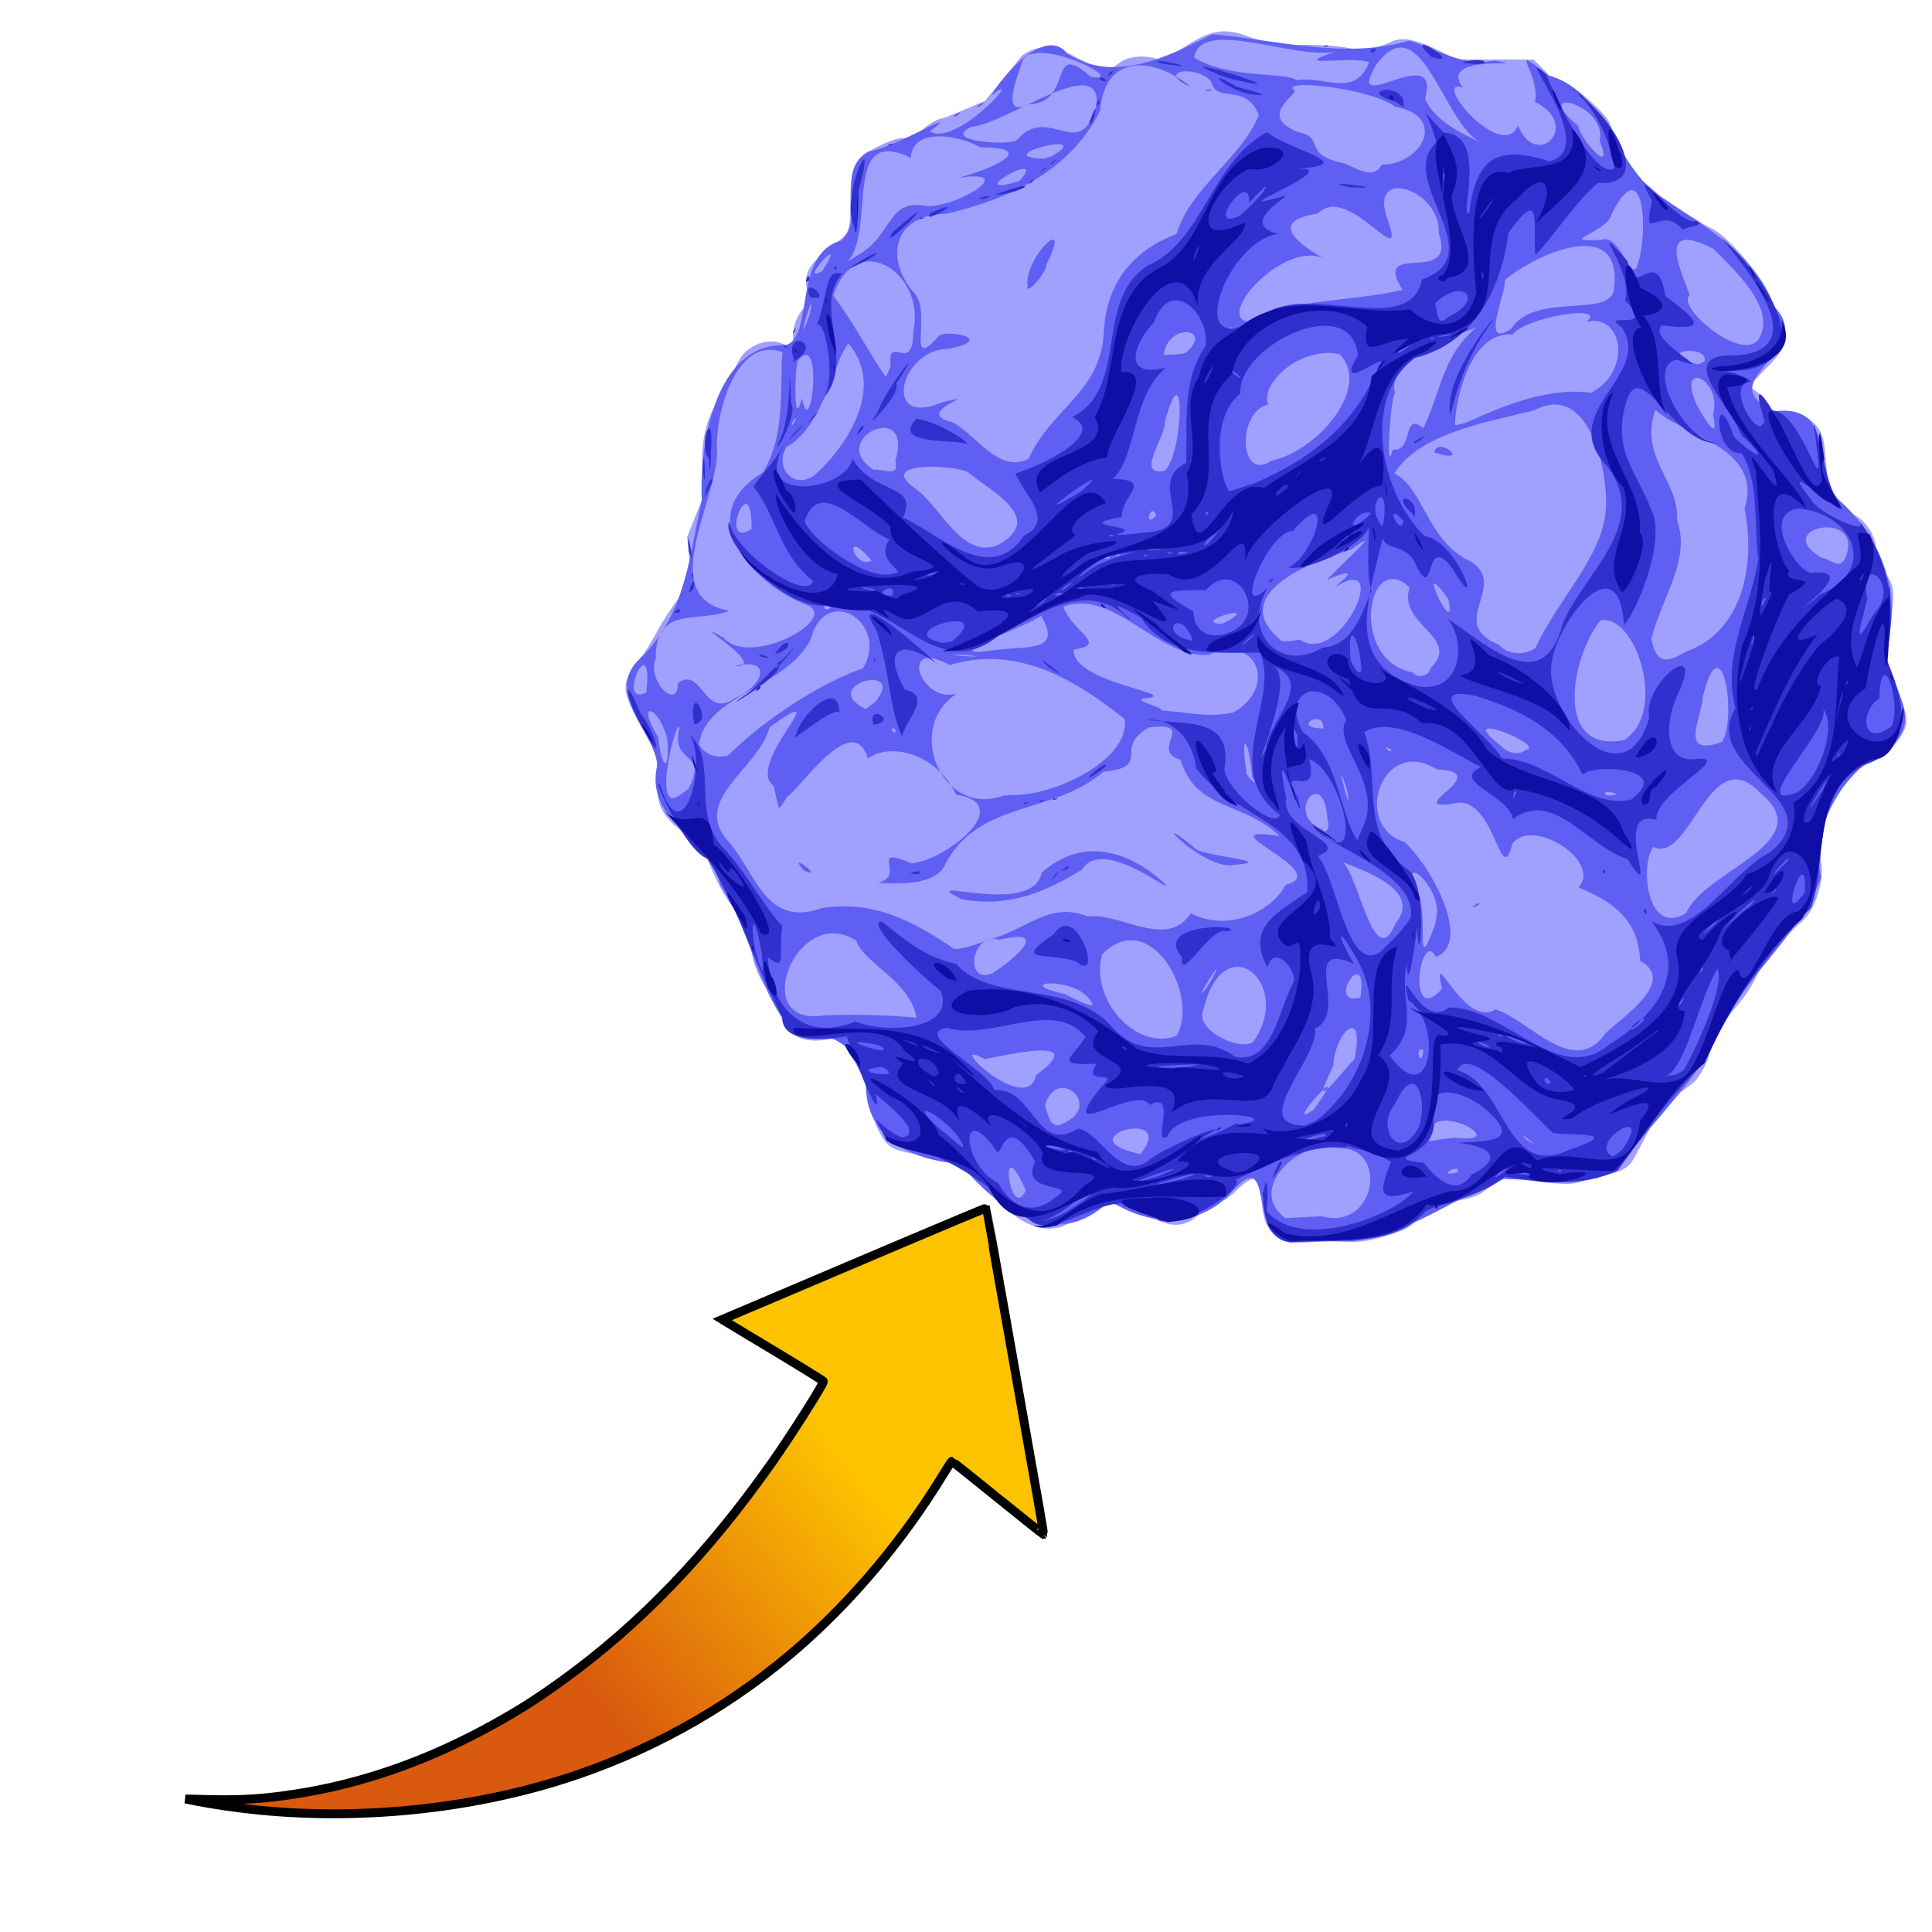 <?xml version="1.0" encoding="UTF-8" standalone="no"?>
<!-- Created with Inkscape (http://www.inkscape.org/) -->

<svg
   version="1.1"
   width="512"
   height="512"
   id="svg2"
   inkscape:version="1.3.2 (091e20e, 2023-11-25)"
   sodipodi:docname="molrep_map.svg"
   inkscape:export-filename="../qticons/molrep_map.png"
   inkscape:export-xdpi="18"
   inkscape:export-ydpi="18"
   xmlns:inkscape="http://www.inkscape.org/namespaces/inkscape"
   xmlns:sodipodi="http://sodipodi.sourceforge.net/DTD/sodipodi-0.dtd"
   xmlns:xlink="http://www.w3.org/1999/xlink"
   xmlns="http://www.w3.org/2000/svg"
   xmlns:svg="http://www.w3.org/2000/svg"
   xmlns:rdf="http://www.w3.org/1999/02/22-rdf-syntax-ns#"
   xmlns:cc="http://creativecommons.org/ns#"
   xmlns:dc="http://purl.org/dc/elements/1.1/">
  <sodipodi:namedview
     pagecolor="#ffffff"
     bordercolor="#666666"
     borderopacity="1"
     objecttolerance="10"
     gridtolerance="10"
     guidetolerance="10"
     inkscape:pageopacity="0"
     inkscape:pageshadow="2"
     inkscape:window-width="1344"
     inkscape:window-height="905"
     id="namedview4813"
     showgrid="false"
     inkscape:zoom="0.921875"
     inkscape:cx="256"
     inkscape:cy="342.77966"
     inkscape:window-x="0"
     inkscape:window-y="34"
     inkscape:window-maximized="0"
     inkscape:current-layer="svg2"
     inkscape:showpageshadow="2"
     inkscape:pagecheckerboard="0"
     inkscape:deskcolor="#d1d1d1" />
  <defs
     id="defs4">
    <linearGradient
       id="linearGradient5327">
      <stop
         id="stop5329"
         style="stop-color:#ffffff;stop-opacity:1"
         offset="0" />
      <stop
         id="stop5331"
         style="stop-color:#ffffff;stop-opacity:0"
         offset="1" />
    </linearGradient>
    <linearGradient
       id="linearGradient4203">
      <stop
         id="stop4205"
         style="stop-color:#d95a0e;stop-opacity:1"
         offset="0" />
      <stop
         id="stop4207"
         style="stop-color:#fdc200;stop-opacity:1"
         offset="1" />
    </linearGradient>
    <marker
       refX="0"
       refY="0"
       orient="auto"
       id="marker4655"
       style="overflow:visible">
      <path
         d="M 0,0 5,-5 -12.5,0 5,5 0,0 z"
         transform="matrix(-0.8,0,0,-0.8,-10,0)"
         id="path4657"
         style="fill:#000000;fill-opacity:1;fill-rule:evenodd;stroke:#000000;stroke-width:1pt;stroke-opacity:1" />
    </marker>
    <marker
       refX="0"
       refY="0"
       orient="auto"
       id="marker4651"
       style="overflow:visible">
      <path
         d="M 0,0 5,-5 -12.5,0 5,5 0,0 z"
         transform="matrix(0.8,0,0,0.8,10,0)"
         id="path4653"
         style="fill:#000000;fill-opacity:1;fill-rule:evenodd;stroke:#000000;stroke-width:1pt;stroke-opacity:1" />
    </marker>
    <marker
       refX="0"
       refY="0"
       orient="auto"
       id="marker4647"
       style="overflow:visible">
      <path
         d="M 0,0 5,-5 -12.5,0 5,5 0,0 z"
         transform="matrix(-0.8,0,0,-0.8,-10,0)"
         id="path4649"
         style="fill:#000000;fill-opacity:1;fill-rule:evenodd;stroke:#000000;stroke-width:1pt;stroke-opacity:1" />
    </marker>
    <marker
       refX="0"
       refY="0"
       orient="auto"
       id="Arrow2Mstart"
       style="overflow:visible">
      <path
         d="M 8.719,4.034 -2.207,0.016 8.719,-4.002 c -1.745,2.372 -1.735,5.617 -6e-7,8.035 z"
         transform="scale(0.6,0.6)"
         id="path4328"
         style="fill:#000000;fill-opacity:1;fill-rule:evenodd;stroke:#000000;stroke-width:0.625;stroke-linejoin:round;stroke-opacity:1" />
    </marker>
    <marker
       refX="0"
       refY="0"
       orient="auto"
       id="marker4641"
       style="overflow:visible">
      <path
         d="M 8.719,4.034 -2.207,0.016 8.719,-4.002 c -1.745,2.372 -1.735,5.617 -6e-7,8.035 z"
         transform="matrix(-1.1,0,0,-1.1,-1.1,0)"
         id="path4643"
         style="fill:#000000;fill-opacity:1;fill-rule:evenodd;stroke:#000000;stroke-width:0.625;stroke-linejoin:round;stroke-opacity:1" />
    </marker>
    <marker
       refX="0"
       refY="0"
       orient="auto"
       id="Arrow2Mend"
       style="overflow:visible">
      <path
         d="M 8.719,4.034 -2.207,0.016 8.719,-4.002 c -1.745,2.372 -1.735,5.617 -6e-7,8.035 z"
         transform="scale(-0.6,-0.6)"
         id="path4331"
         style="fill:#000000;fill-opacity:1;fill-rule:evenodd;stroke:#000000;stroke-width:0.625;stroke-linejoin:round;stroke-opacity:1" />
    </marker>
    <marker
       refX="0"
       refY="0"
       orient="auto"
       id="marker4635"
       style="overflow:visible">
      <path
         d="M 8.719,4.034 -2.207,0.016 8.719,-4.002 c -1.745,2.372 -1.735,5.617 -6e-7,8.035 z"
         transform="matrix(1.1,0,0,1.1,1.1,0)"
         id="path4637"
         style="fill:#000000;fill-opacity:1;fill-rule:evenodd;stroke:#000000;stroke-width:0.625;stroke-linejoin:round;stroke-opacity:1" />
    </marker>
    <marker
       refX="0"
       refY="0"
       orient="auto"
       id="marker4631"
       style="overflow:visible">
      <path
         d="M 0,0 5,-5 -12.5,0 5,5 0,0 z"
         transform="matrix(-0.8,0,0,-0.8,-10,0)"
         id="path4633"
         style="fill:#000000;fill-opacity:1;fill-rule:evenodd;stroke:#000000;stroke-width:1pt;stroke-opacity:1" />
    </marker>
    <marker
       refX="0"
       refY="0"
       orient="auto"
       id="marker4627"
       style="overflow:visible">
      <path
         d="M 0,0 5,-5 -12.5,0 5,5 0,0 z"
         transform="matrix(-0.8,0,0,-0.8,-10,0)"
         id="path4629"
         style="fill:#000000;fill-opacity:1;fill-rule:evenodd;stroke:#000000;stroke-width:1pt;stroke-opacity:1" />
    </marker>
    <marker
       refX="0"
       refY="0"
       orient="auto"
       id="marker4623"
       style="overflow:visible">
      <path
         d="M 0,0 5,-5 -12.5,0 5,5 0,0 z"
         transform="matrix(0.8,0,0,0.8,10,0)"
         id="path4625"
         style="fill:#000000;fill-opacity:1;fill-rule:evenodd;stroke:#000000;stroke-width:1pt;stroke-opacity:1" />
    </marker>
    <marker
       refX="0"
       refY="0"
       orient="auto"
       id="marker4619"
       style="overflow:visible">
      <path
         d="M 8.719,4.034 -2.207,0.016 8.719,-4.002 c -1.745,2.372 -1.735,5.617 -6e-7,8.035 z"
         transform="matrix(1.1,0,0,1.1,1.1,0)"
         id="path4621"
         style="fill:#000000;fill-opacity:1;fill-rule:evenodd;stroke:#000000;stroke-width:0.625;stroke-linejoin:round;stroke-opacity:1" />
    </marker>
    <marker
       refX="0"
       refY="0"
       orient="auto"
       id="marker4615"
       style="overflow:visible">
      <path
         d="M 0,0 5,-5 -12.5,0 5,5 0,0 z"
         transform="matrix(0.8,0,0,0.8,10,0)"
         id="path4617"
         style="fill:#000000;fill-opacity:1;fill-rule:evenodd;stroke:#000000;stroke-width:1pt;stroke-opacity:1" />
    </marker>
    <marker
       refX="0"
       refY="0"
       orient="auto"
       id="marker4611"
       style="overflow:visible">
      <path
         d="M 0,0 5,-5 -12.5,0 5,5 0,0 z"
         transform="matrix(-0.8,0,0,-0.8,-10,0)"
         id="path4613"
         style="fill:#000000;fill-opacity:1;fill-rule:evenodd;stroke:#000000;stroke-width:1pt;stroke-opacity:1" />
    </marker>
    <marker
       refX="0"
       refY="0"
       orient="auto"
       id="marker4607"
       style="overflow:visible">
      <path
         d="M 0,0 5,-5 -12.5,0 5,5 0,0 z"
         transform="matrix(-0.8,0,0,-0.8,-10,0)"
         id="path4609"
         style="fill:#000000;fill-opacity:1;fill-rule:evenodd;stroke:#000000;stroke-width:1pt;stroke-opacity:1" />
    </marker>
    <marker
       refX="0"
       refY="0"
       orient="auto"
       id="Arrow1Lend"
       style="overflow:visible">
      <path
         d="M 0,0 5,-5 -12.5,0 5,5 0,0 z"
         transform="matrix(-0.8,0,0,-0.8,-10,0)"
         id="path4307"
         style="fill:#000000;fill-opacity:1;fill-rule:evenodd;stroke:#000000;stroke-width:1pt;stroke-opacity:1" />
    </marker>
    <marker
       refX="0"
       refY="0"
       orient="auto"
       id="marker4601"
       style="overflow:visible">
      <path
         d="M 8.719,4.034 -2.207,0.016 8.719,-4.002 c -1.745,2.372 -1.735,5.617 -6e-7,8.035 z"
         transform="matrix(-1.1,0,0,-1.1,-1.1,0)"
         id="path4603"
         style="fill:#000000;fill-opacity:1;fill-rule:evenodd;stroke:#000000;stroke-width:0.625;stroke-linejoin:round;stroke-opacity:1" />
    </marker>
    <marker
       refX="0"
       refY="0"
       orient="auto"
       id="marker4593"
       style="overflow:visible">
      <path
         d="M 8.719,4.034 -2.207,0.016 8.719,-4.002 c -1.745,2.372 -1.735,5.617 -6e-7,8.035 z"
         transform="matrix(-1.1,0,0,-1.1,-1.1,0)"
         id="path4595"
         style="fill:#000000;fill-opacity:1;fill-rule:evenodd;stroke:#000000;stroke-width:0.625;stroke-linejoin:round;stroke-opacity:1" />
    </marker>
    <marker
       refX="0"
       refY="0"
       orient="auto"
       id="Arrow2Lend"
       style="overflow:visible">
      <path
         d="M 8.719,4.034 -2.207,0.016 8.719,-4.002 c -1.745,2.372 -1.735,5.617 -6e-7,8.035 z"
         transform="matrix(-1.1,0,0,-1.1,-1.1,0)"
         id="path4325"
         style="fill:#000000;fill-opacity:1;fill-rule:evenodd;stroke:#000000;stroke-width:0.625;stroke-linejoin:round;stroke-opacity:1" />
    </marker>
    <marker
       refX="0"
       refY="0"
       orient="auto"
       id="Arrow1Mend"
       style="overflow:visible">
      <path
         d="M 0,0 5,-5 -12.5,0 5,5 0,0 z"
         transform="matrix(-0.4,0,0,-0.4,-4,0)"
         id="path4313"
         style="fill:#000000;fill-opacity:1;fill-rule:evenodd;stroke:#000000;stroke-width:1pt;stroke-opacity:1" />
    </marker>
    <marker
       refX="0"
       refY="0"
       orient="auto"
       id="marker4585"
       style="overflow:visible">
      <path
         d="M 8.719,4.034 -2.207,0.016 8.719,-4.002 c -1.745,2.372 -1.735,5.617 -6e-7,8.035 z"
         transform="matrix(1.1,0,0,1.1,1.1,0)"
         id="path4587"
         style="fill:#000000;fill-opacity:1;fill-rule:evenodd;stroke:#000000;stroke-width:0.625;stroke-linejoin:round;stroke-opacity:1" />
    </marker>
    <marker
       refX="0"
       refY="0"
       orient="auto"
       id="marker4579"
       style="overflow:visible">
      <path
         d="M 8.719,4.034 -2.207,0.016 8.719,-4.002 c -1.745,2.372 -1.735,5.617 -6e-7,8.035 z"
         transform="matrix(1.1,0,0,1.1,1.1,0)"
         id="path4581"
         style="fill:#000000;fill-opacity:1;fill-rule:evenodd;stroke:#000000;stroke-width:0.625;stroke-linejoin:round;stroke-opacity:1" />
    </marker>
    <marker
       refX="0"
       refY="0"
       orient="auto"
       id="Arrow2Lstart"
       style="overflow:visible">
      <path
         d="M 8.719,4.034 -2.207,0.016 8.719,-4.002 c -1.745,2.372 -1.735,5.617 -6e-7,8.035 z"
         transform="matrix(1.1,0,0,1.1,1.1,0)"
         id="path4322"
         style="fill:#000000;fill-opacity:1;fill-rule:evenodd;stroke:#000000;stroke-width:0.625;stroke-linejoin:round;stroke-opacity:1" />
    </marker>
    <marker
       refX="0"
       refY="0"
       orient="auto"
       id="marker4573"
       style="overflow:visible">
      <path
         d="M 0,0 5,-5 -12.5,0 5,5 0,0 z"
         transform="matrix(0.8,0,0,0.8,10,0)"
         id="path4575"
         style="fill:#000000;fill-opacity:1;fill-rule:evenodd;stroke:#000000;stroke-width:1pt;stroke-opacity:1" />
    </marker>
    <marker
       refX="0"
       refY="0"
       orient="auto"
       id="marker4569"
       style="overflow:visible">
      <path
         d="M 0,0 5,-5 -12.5,0 5,5 0,0 z"
         transform="matrix(0.8,0,0,0.8,10,0)"
         id="path4571"
         style="fill:#000000;fill-opacity:1;fill-rule:evenodd;stroke:#000000;stroke-width:1pt;stroke-opacity:1" />
    </marker>
    <marker
       refX="0"
       refY="0"
       orient="auto"
       id="marker4565"
       style="overflow:visible">
      <path
         d="M 0,0 5,-5 -12.5,0 5,5 0,0 z"
         transform="matrix(0.8,0,0,0.8,10,0)"
         id="path4567"
         style="fill:#000000;fill-opacity:1;fill-rule:evenodd;stroke:#000000;stroke-width:1pt;stroke-opacity:1" />
    </marker>
    <marker
       refX="0"
       refY="0"
       orient="auto"
       id="Arrow1Lstart"
       style="overflow:visible">
      <path
         d="M 0,0 5,-5 -12.5,0 5,5 0,0 z"
         transform="matrix(0.8,0,0,0.8,10,0)"
         id="path4304"
         style="fill:#000000;fill-opacity:1;fill-rule:evenodd;stroke:#000000;stroke-width:1pt;stroke-opacity:1" />
    </marker>
    <linearGradient
       x1="311.052"
       y1="840.936"
       x2="396.806"
       y2="780.327"
       id="linearGradient4209"
       xlink:href="#linearGradient4203"
       gradientUnits="userSpaceOnUse"
       gradientTransform="matrix(0.781,-0.16,0.133,0.943,-197.006,-293.832)" />
    <linearGradient
       x1="314.992"
       y1="251.468"
       x2="-88.893"
       y2="647.448"
       id="linearGradient5333"
       xlink:href="#linearGradient5327"
       gradientUnits="userSpaceOnUse" />
  </defs>
  <path
     d="m 68.764,479.726 c -5.593,-0.547 -12.199,-1.5 -17.051,-2.462 l -2.591,-0.513 6.333,0.143 c 8.756,0.197 14.428,-0.169 22.919,-1.478 17.673,-2.725 35.066,-8.834 52.234,-18.346 7.149,-3.961 11.865,-6.969 18.698,-11.928 20.415,-14.813 38.138,-33.253 55.177,-57.409 5.142,-7.29 13.877,-21.055 13.736,-21.648 -0.039,-0.165 -5.487,-3.551 -12.107,-7.526 -6.62,-3.974 -12.638,-7.6 -13.373,-8.056 l -1.337,-0.829 13.377,-5.672 c 7.358,-3.12 23.068,-9.787 34.912,-14.816 11.844,-5.029 21.578,-9.087 21.631,-9.017 0.053,0.07 2.741,15.104 5.973,33.41 3.232,18.306 6.66,37.711 7.616,43.122 0.956,5.411 1.701,9.885 1.655,9.942 -0.046,0.057 -5.496,-4.279 -12.111,-9.634 -6.615,-5.356 -12.105,-9.742 -12.2,-9.747 -0.095,-0.005 -1.089,1.495 -2.208,3.333 -10.417,17.104 -23.384,32.68 -37.777,45.379 -17.076,15.066 -37.213,26.75 -59.022,34.248 -25.838,8.883 -56.058,12.283 -84.483,9.504 z"
     id="path4201"
     style="fill:url(#linearGradient4209);fill-opacity:1;stroke:#000000;stroke-width:2.351;stroke-miterlimit:4;stroke-dasharray:none;stroke-opacity:1" />
  <g
     transform="matrix(0.513,0,0,0.513,306.158,-283.55)"
     id="g3311">
    <path
       d="m 65.995,1193.517 c -7.894,-4.302 -10.396,-9.198 -11.111,-21.741 -0.29,-5.094 -0.913,-9.655 -1.383,-10.136 -1.546,-1.581 -6.599,1.062 -11.607,6.07 -3.517,3.517 -6.305,5.298 -9.846,6.289 -3.429,0.96 -6.18,2.673 -8.997,5.601 -4.719,4.907 -10.015,6.713 -16.057,5.477 -2.2,-0.45 -8.95,-2.971 -15,-5.603 -6.05,-2.631 -12.35,-4.782 -14,-4.78 -2.58,0 -10.969,3.756 -24.5,10.957 -2.343,1.247 -5.384,1.827 -9.201,1.754 -8.204,-0.157 -19.028,-6.425 -24.76,-14.337 -4.251,-5.868 -16.867,-17.174 -21.755,-19.496 -1.531,-0.727 -8.633,-2.318 -15.783,-3.536 -17.878,-3.044 -19.831,-3.978 -23.941,-11.445 -2.869,-5.212 -3.444,-7.428 -4.046,-15.576 -0.386,-5.225 -0.999,-9.725 -1.363,-10 -1.372,-1.038 -5.85,-7.66 -7.927,-11.719 -1.187,-2.32 -3.337,-6.085 -4.777,-8.367 l -2.619,-4.149 -5.163,0.802 c -13.425,2.085 -19.684,-0.377 -24.451,-9.62 -1.767,-3.426 -3.212,-7.267 -3.212,-8.537 0,-1.27 -1.318,-3.569 -2.928,-5.109 -3.736,-3.573 -8.661,-13.483 -9.592,-19.301 -1.181,-7.378 -6.406,-20.616 -9.991,-25.311 -4.211,-5.515 -8.431,-13.287 -12.43,-22.892 -2.905,-6.978 -3.722,-7.97 -12.359,-15.004 -12.771,-10.401 -14.7,-14.333 -14.703,-29.98 l -0.002,-11.313 -5.08,-9 c -13.82,-24.487 -14.091,-27.165 -4.032,-39.898 2.651,-3.356 6.83,-9.966 9.286,-14.688 2.456,-4.722 7.46,-12.42 11.12,-17.108 l 6.654,-8.522 -1.135,-11.58 -1.135,-11.58 4.292,-10.775 4.292,-10.775 -0.679,-10.734 c -1.058,-16.716 1.74,-29.128 8.866,-39.342 2.303,-3.3 5.407,-9.15 6.9,-13 3.162,-8.158 5.863,-11.545 11.499,-14.42 4.814,-2.456 9.849,-2.653 14.811,-0.58 5.153,2.153 5.654,1.957 4.925,-1.93 -0.934,-4.981 1.145,-11.889 4.9,-16.275 3.194,-3.732 3.246,-3.943 2.214,-8.981 -2.007,-9.797 0.608,-14.264 14.518,-24.798 7.552,-5.72 7.784,-6.415 7.794,-23.406 0.01,-16.609 2.494,-21.006 15.392,-27.244 6.185,-2.991 9.191,-3.867 13.276,-3.867 4.551,0 5.51,-0.351 6.945,-2.541 1.688,-2.577 9.058,-7.459 11.259,-7.459 0.661,0 6.022,-2.055 11.912,-4.567 l 10.71,-4.567 8.79,-10.683 c 4.835,-5.876 9.11,-11.153 9.5,-11.728 1.857,-2.733 8.545,-5.455 13.404,-5.455 4.23,0 7.055,1.004 16.886,6 11.421,5.804 16.101,7.134 17.445,4.959 0.354,-0.572 2.396,-2.147 4.539,-3.5 4.233,-2.672 11.54,-3.294 17.76,-1.51 3.908,1.121 7.519,0.012 11.176,-3.431 1.375,-1.295 5.875,-4.185 10,-6.422 9.449,-5.125 16.041,-5.498 26.631,-1.508 7.203,2.714 22.01,5.752 23.512,4.823 1.798,-1.112 20.628,-0.424 28.023,1.023 6.763,1.323 8.33,1.327 13.301,0.033 3.099,-0.807 7.034,-2.191 8.744,-3.076 5.335,-2.759 12.796,-1.479 24.289,4.167 l 10,4.912 19.702,0.015 19.702,0.015 4.546,4.456 c 2.5,2.451 4.784,5.207 5.076,6.125 0.355,1.117 2.114,1.879 5.324,2.305 3.689,0.489 6.046,1.676 10.222,5.145 9.677,8.039 13.577,12.356 14.775,16.353 0.643,2.147 3.373,8.728 6.066,14.625 4.41,9.657 5.329,10.967 9.242,13.181 2.39,1.352 6.595,4.79 9.345,7.638 2.941,3.047 7.843,6.61 11.906,8.654 3.798,1.911 7.848,4.194 9,5.073 1.152,0.879 4.215,2.608 6.807,3.843 6.245,2.974 18.987,16.564 22.968,24.498 1.685,3.357 5.574,9.929 8.643,14.604 4.747,7.231 5.64,9.334 5.986,14.09 0.535,7.362 -1.047,10.267 -11.025,20.246 -7.072,7.072 -7.768,8.089 -6.132,8.953 2.99,1.579 8.403,6.995 9.957,9.962 1.324,2.527 1.919,2.75 7.35,2.75 7.227,0 10.567,1.185 14.771,5.239 3.634,3.505 5.014,6.967 5.684,14.261 1.908,20.763 1.32,18.708 7.336,25.643 3.033,3.496 6.692,6.974 8.131,7.728 6.499,3.405 11.39,11.884 10.969,19.015 -0.178,3.008 0.532,4.889 3.291,8.724 6.71,9.328 6.807,10.283 3.371,33.389 l -1.71,11.5 5.049,13.83 c 6.809,18.652 7.024,20.733 2.845,27.646 -2.848,4.711 -4.894,6.474 -14.652,12.624 l -11.342,7.149 -5.989,9.876 c -3.294,5.432 -7.05,12.987 -8.348,16.79 -2.224,6.517 -2.292,7.419 -1.19,15.695 0.919,6.906 0.899,10.021 -0.096,14.586 -1.841,8.447 -4.881,14.741 -8.934,18.5 -13.499,12.521 -19.55,19.567 -23.176,26.987 -4.26,8.717 -6.117,11.516 -12.646,19.056 -4.217,4.87 -11.505,18.647 -12.986,24.548 -0.659,2.628 -3.738,8.332 -6.339,11.744 -0.825,1.083 -5.2,4.444 -9.723,7.468 l -8.223,5.5 -7.049,14 c -3.877,7.7 -7.853,14.957 -8.837,16.126 -2.86,3.401 -7.894,5.484 -13.481,5.578 -3.606,0.061 -6.524,0.858 -9.573,2.617 -5.35,3.085 -9.568,3.227 -28.021,0.941 l -13.407,-1.661 -4.593,2.616 c -2.526,1.439 -5.493,3.369 -6.593,4.288 -2.598,2.172 -6.588,3.609 -14,5.043 -3.3,0.638 -6.675,1.738 -7.5,2.444 -0.825,0.706 -4.227,2.647 -7.56,4.314 -3.333,1.667 -6.675,3.772 -7.427,4.678 -2.058,2.48 -6.156,4.331 -15.793,7.133 -8.835,2.569 -13.293,3.05 -23.22,2.503 -3.025,-0.167 -10,-0.01 -15.5,0.357 -8.251,0.544 -10.525,0.374 -13,-0.975 z"
       id="path3319"
       style="fill:#a0a0fe" />
    <path
       style="fill:#5f5ff3"
       d="m 67.706,1193.945 c -20.337,-6.367 -5.442,-52.717 -30.819,-22.526 -18.67,16.261 -39.968,14.085 -60.451,1.72 -28.286,26.736 -56.81,4.634 -77.334,-19.198 -26.796,-2.187 -49.81,-13.691 -48.599,-43.829 -6.881,-18.295 -17.318,-24.611 -35.906,-22.412 -20.563,-21.714 -22.502,-52.965 -39.101,-77.249 -6.028,-24.88 -39.772,-33.791 -32.677,-62.77 -2.597,-19.071 -29.146,-38.611 -7.009,-56.532 22.077,-23.828 23.399,-50.821 29.915,-80.033 -1.385,-29.133 7.261,-81.428 43.146,-80.04 15.091,-3.691 3.703,-47.231 28.68,-53.95 13.504,-11.021 -3.732,-35.976 14.373,-46.167 13.567,-1.593 50.374,-24.645 31.646,-10.331 13.181,7.955 46.854,-28.879 34.323,-20.615 -10.353,11.325 21.946,-38.488 36.72,-19.515 24.052,15.451 51.545,1.798 74.827,-10.085 33.166,2.877 68.576,13.153 101.848,3.301 14.73,4.838 27.841,13.503 44.073,10.334 22.657,4.037 -30.263,-4.12 -16.42,13.862 -17.163,-5.446 20.067,39.079 28.479,19.717 9.444,23.433 33.19,-0.18 8.76,-12.251 2.967,-15.24 -15.579,-31.371 6.766,-13.784 29.11,8.287 33.425,42.043 54.433,59.931 23.674,17.115 51.803,30.405 62.623,59.984 22.393,22.98 -34.997,37.965 -0.058,53.669 31.133,-3.916 20.561,29.943 32.638,45.361 20.728,17.885 33.271,46.4 25.611,74.071 -4.35,17.586 19.849,36.479 3.287,52.194 -24.503,13.76 -43.953,40.202 -37.516,69.311 -11.931,32.276 -43.866,54.187 -56.501,87.472 -13.082,23.255 -34.223,42.17 -48.857,64 -19.165,8.124 -39.762,4.566 -59.286,4.107 -25.931,10.557 -49.207,29.028 -77.636,32.207 -11.323,-0.843 -22.729,1.149 -33.976,0.042 z m 18.372,-12.917 c 28.048,7.748 34.626,-36.203 8.62,-35.068 -19.541,-5.8 -48.116,20.993 -27.531,36.035 6.307,-0.263 12.608,-0.626 18.911,-0.968 z m -152.966,-13.263 c -14.67,-33.958 -8.308,17.407 0,0 z m 36.299,-0.447 c -4.962,1.335 -11.105,7.548 0,0 z m 186.524,-8.835 c 2.9,-5.592 -12.28,2.614 0,0 z m -163.569,-9.573 c 19.983,-24.967 -40.41,-8.415 0,0 z m 203.128,-5.327 c -7.715,-7.125 -6.756,-3.113 0,0 z m -40.573,-3.151 c 32.555,4.187 -17.42,-23.209 -13.26,1.98 4.346,-1.102 8.824,-1.459 13.26,-1.98 z M -47.448,1133.015 c 21.006,-9.445 -3.699,-30.187 -9.523,-9.145 1.761,4.413 2.447,12.978 9.523,9.145 z m 129.328,-7.089 c 23.234,-32.253 -18.36,13.164 0,0 z m 20.987,-25.912 c 5.893,-28.024 -10.119,-14.75 -10.938,3.5 -14.076,28.6 4.948,1.849 10.938,-3.5 z m -164.427,8.096 c 28.75,-21.062 -16.507,-10.008 -26.544,-8.262 -22.453,-12.334 21.792,30.427 26.544,8.262 z m 199.985,-13.061 c -5.142,-1.843 -0.564,10.674 0,0 z m 94.332,-8.749 c 10.162,-9.261 36.494,-26.901 17.703,-37.221 -0.782,-20.224 -12.607,-30.142 -31.908,-37.893 12.592,-13.29 -23.519,-36.517 -34.042,-22.72 -6.355,25.667 -8.949,-27.713 -31.389,-20.401 -25.705,3.365 23.269,-16.597 -7.676,-17.888 -28.168,-17.742 -44.153,28.868 -16.642,37.586 15.195,14.003 34.546,52.754 16.139,59.27 -8.078,-15.445 -15.457,37.154 3.162,16.505 -5.722,-25.218 11.215,20.883 27.655,10.647 17.643,5.471 40.682,36.08 56.998,12.115 z m -69.262,-64.716 c 5.472,-4.805 5.237,-0.889 0,0 z m -112.889,69.351 c 21.335,-30.243 -15.304,-60.738 -25.717,-16.571 -4.945,10.241 18.736,21.68 25.717,16.571 z m -39.648,-3.023 c 12.319,-21.117 -13.842,-67.233 -38.394,-42.187 -6.492,23.187 17.175,49.848 38.394,42.187 z m -134.271,-9.424 c -3.616,-19.442 -27.134,-27.94 -31.259,-39.901 -30.92,-19.546 -55.964,45.121 -16.522,38.697 15.975,-0.626 32.094,-0.305 47.781,1.204 z m 89.279,-9.504 c -8.217,-12.062 -41.315,-9.01 -12.658,-2.746 1.53,0.821 19.88,10.522 12.658,2.746 z m 140.003,-0.921 c 4.255,-29.445 -18.71,4.86 0,0 z m -76.62,-9.8 c 8.972,-17.067 -12.605,17.575 -2.668,4.425 z m -113.572,-2.703 c 11.573,-7.308 30.611,-23.798 3.764,-17.381 -14.955,-4.098 -18.257,23.329 -3.764,17.381 z m 229.718,-30.625 c 1.614,-14.986 -21.514,-34.617 -9.188,-8.892 4.601,11.207 -2.34,42.886 8.302,14.303 z m -232,13.504 c 21.904,-6.258 31.539,-20.043 51.74,-12.293 17.065,-2.059 40.661,17.305 53.097,-1.556 21.125,10.254 42.411,-2.098 49.093,-14.796 26.078,-6.604 -44.911,-31.577 -3.041,-25.146 -20.195,-18.703 -43.015,-12.734 -51.386,-39.527 -16.558,-4.438 9.536,-19.98 -16.336,-16.566 -19.2,11.035 2.559,20.121 -23.56,22.898 -25.228,22.08 -63.72,14.54 -81.393,47.224 -4.634,12.517 -27.468,10.285 -35.022,10.137 15.44,-3.77 -5.788,-19.781 17.412,-10.097 16.683,-1.042 54.857,-30.365 23.079,-35.492 -11.225,-22.816 -35.27,-26.503 -45.695,-18.673 -7.408,-25.628 -35.031,15.521 -41.581,19.782 -5.12,7.418 -3.667,9.103 -6.984,-5.61 -15.658,-10.98 34.924,-56.723 -2.169,-30.319 -5.884,22.101 -41.57,37.713 -20.71,59.613 14.482,17.394 19.171,44.022 47.889,33.77 27.431,-3.905 46.83,6.746 68.414,21.254 5.978,-0.447 11.563,-2.663 17.153,-4.604 z m -13.5,-21.156 c -26.191,-13.45 36.67,10.02 41.314,-13.728 19.96,-17.857 43.645,-12.642 63.317,5.39 7.489,8.509 -31.616,-25.044 -42.515,-6.937 -18.344,11.167 -37.22,19.752 -62.116,15.274 z m -81.75,-15.028 c -9.277,-11.103 12.264,5.805 0,0 z m 222.75,-2.731 c -15.897,3.486 -47.7,-30.957 -21.035,-9.059 2.63,4.729 44.481,6.988 21.035,9.059 z m 83.153,30.13 c 15.347,-17.988 -21.834,-28.897 -27.285,-31.615 8.808,8.659 16.343,57.882 27.285,31.615 z m 150.101,-5.239 c 9.319,-22.074 69.583,-36.58 38.275,-62.032 -26.272,-27.92 -36.075,37.077 -55.217,27.87 -6.991,8.634 -3.683,46.756 16.942,34.162 z M 88.986,976.764 c -1.262,-29.955 -22.978,-3.558 -2.855,4.354 3.154,3.539 4.008,-3.319 2.855,-4.354 z m 10.085,-15.759 c -8.209,-26.017 3.788,20.611 0,0 z m -340.326,-0.611 c 10.815,-20.576 -9.015,-11.875 -4.645,-31.38 -0.725,-8.067 -15.632,47.725 1.352,33.693 z m 166.75,3.041 c 22.017,0.76 61.592,-18.123 58.733,-39.223 -26.71,-21.3 -56.029,-38.238 -90.411,-27.923 -26.914,-14.696 -15.29,20.403 3.748,14.724 -27.333,17.209 -8.111,64.404 24.196,52.701 z m 313,-0.421 c -8.635,-3.666 -7.827,2.703 0,0 z M 50.021,954.064 c -1.139,-17.309 -6.313,-26.62 -2.973,-2.606 -1.382,0.799 7.589,9.922 2.973,2.606 z m -302.025,-18.98 c -3.585,-17.167 -17.313,-22.108 -4.741,-1.407 1.496,14.948 5.904,19.877 4.741,1.407 z m 31.249,7.944 c 20.649,-20.351 49.792,-38.246 69.705,-45.042 14.176,-23.45 -19.448,-44.212 -26.838,-15.224 -12.403,25.215 -53.968,28.668 -57.833,54.266 2.733,5.65 9.233,7.597 14.966,6 z m 412.154,-2.912 c 11.707,-1.682 -39.188,-22.63 -12.798,-2.054 3.096,3.398 8.723,5.346 12.798,2.054 z m -69.405,-0.102 c -6.581,-3.644 0.117,2.853 0,0 z m 170.911,-4.077 c 7.882,-14.334 -0.631,-62.285 -10.095,-22.991 -0.466,10.434 -12.748,31.369 10.095,22.991 z M 242.191,935.058 c 22.79,-14.425 5.841,-65.589 -12.11,-61.873 -14.899,17.786 -24.959,69.144 12.11,61.873 z m -376.196,-5.044 c -3.588,-3.807 -1.242,3.942 0,0 z m 2.622,-2.675 c -3.643,-4.577 2.714,7.378 0,0 z m 218.21,1.67 c 0.469,-10.906 -17.293,0.042 0,0 z m -46.243,-8.333 c 22.777,-13.158 11.86,-40.821 -13.088,-29.662 -26.142,1.898 -49.332,-34.781 -75,-24.846 4.951,13.58 23.606,19.422 5.348,22.13 -1.036,17.195 55.808,22.802 37.761,25.091 -12.645,0.896 23.132,7.631 -1.109,6.561 16.23,-1.5 30.29,4.595 46.088,0.726 z m -184.971,-5.544 c 16.143,-20.669 -30.522,-8.395 -5.115,3.882 z m -72.6,-1.792 c 13.658,-5.861 20.792,-21.181 -0.523,-16.64 20.125,1.566 -28.428,-27.202 -5.583,-14.578 13.437,15.511 58.859,-8.824 44.054,-16.536 -28.184,-10.096 -61.331,-46.176 -23.704,-68.749 12.059,-19.34 8.588,-44.39 10.16,-62.233 -24.339,-8.682 -35.258,33.082 -33.774,52.233 -0.57,25.958 -31.739,74.728 6.362,81.413 -15.436,6.512 -38.398,-3.201 -38.042,24.454 -4.97,11.753 11.617,27.68 11.39,12.99 12.536,-9.498 13.428,19.301 29.659,7.648 z m -45.91,-2.929 c 3.816,-35.571 -16.468,8.429 0,0 z M 142.243,897.764 c 16.332,-15.637 -17.366,-22.277 -10.825,-41.544 -21.919,-20.502 -31.672,37.586 1.553,43.874 2.681,3.428 8.537,1.881 9.272,-2.33 z m 131.634,-8.289 c 30.322,-10.451 36.22,-46.371 30.537,-73.961 10.051,-31.938 -32.088,-37.558 -46.046,-51.142 -8.689,24.755 12.454,36.642 11.192,57.015 7.021,20.47 -7.019,37.985 -13.301,61.3 2.486,12.693 7.573,12.965 17.619,6.788 z m -371.382,1.53 c -21.702,-0.742 17.338,2.404 0,0 z m 15.54,-2.602 c 16.7,-1.954 33.98,1.11 23.009,-17.603 -7.892,6.015 -58.197,23.038 -23.009,17.603 z m 278.443,-1.028 c 11.034,-24.305 33.709,-46.246 36.139,-69.819 2.141,-18.658 -7.729,-68.753 -37.096,-52.744 -24.25,5.903 -59.15,11.871 -72.011,32.42 15.425,8 16.71,34.684 38.898,45.273 21.107,12.574 -12.697,32.258 15.275,43.33 4.149,5.369 13.755,5.617 18.794,1.541 z M 144.102,786.433 c 1.488,-9.093 20.41,6.733 0,0 z m -69.438,96.682 c 19.649,13.769 45.529,-40.369 22.331,-29.395 -13.312,7.466 16.536,-11.229 -6.632,-2.293 -9.799,6.82 34.516,-32.259 10.966,-14.869 -20.231,6.176 -65.667,23.271 -35.929,47.384 l 4.15,0.039 5.114,-0.866 v 0 z m -40.095,-8.104 c 23.695,-12.375 -17.89,-0.545 0,0 z m -202.074,-8.603 c -6.186,-2.264 -3.218,3.352 0,0 z m 318.927,-4.143 c -19.031,-26.663 4.855,23.705 0,0 z m -297.927,-19.806 c -15.323,-18.514 -9.709,4.426 0,0 z m 503.063,-1.694 c 10.34,-25.491 -39.578,-15.622 -12.063,0.249 4.143,0.188 9.06,6.616 12.063,-0.249 z m -380.419,-0.544 c -8.457,0.829 2.808,1.766 0,0 z M 91.495,840.014 c -1.209,-3.656 -2.466,3.562 0,0 z m -109.75,-0.662 c -5.507,-1.623 -0.999,1.75 0,0 z m -62.5,-5.327 c 24.065,-13.808 -4.312,-27.515 -15.935,-37.338 -7.079,-3.926 -47.685,-5.942 -27.495,8.289 13.518,9.207 24.533,37.631 43.43,29.049 z m -127.761,-7.967 c 0.27,-34.103 -17.918,11.177 0,0 z M 0.495,818.966 c -3.081,-7.739 -6.554,7.851 0,0 z m -175.134,-22.004 c 16.013,-14.813 35.143,-44.687 16.085,-66.827 -8.064,9.865 -12.43,42.55 -31.997,53.56 -6.866,11.538 5.445,23.324 15.912,13.267 z M 4.88,795.926 c 9.948,-9.044 10.656,-64.201 0.063,-25.31 1.201,6.33 -15.967,28.674 -0.063,25.31 z m -139.169,-5.162 c 9.986,-32.642 -36.22,-11.025 -11.058,4.696 4.934,-0.828 13.39,4.475 11.058,-4.696 z m 194.221,0.022 c 23.746,-4.97 51.986,-37.808 35.335,-55.105 -20.394,-4.366 -41.482,15.429 -36.865,26.082 -16.27,3.194 -15.336,40.378 1.53,29.023 z m -125.438,-1.022 c 12.296,-26.786 37.777,-34.433 38.973,-66.155 1.532,-25.93 15.877,-41.74 37.587,-50.042 6.868,-23.749 33.731,-39.274 42.441,-61.4 -6.666,-17.013 -22.179,-5.798 -24.5,-17.139 -7.335,-9.299 -29.878,-5.615 -10.5,2.622 -18.594,-15.126 -44.46,-18.211 -47.007,12.287 -15.551,31.341 -47.188,45.637 -79.351,53.238 -26.951,0.094 -32.86,22.924 -16.086,41.538 8.406,11.16 -5.204,41.286 12.558,21.104 7.628,-2.628 27.749,2.59 4.541,7.101 -25.036,0.195 -34.808,41.273 -3.155,27.615 23.884,-5.78 -16.688,5.068 5.059,10.222 12.247,6.23 23.942,26.843 39.44,19.009 z m -0.422,-89.25 c -1.928,-15.257 24.205,-39.271 9.435,-10.694 1.323,2.225 -10.582,16.501 -9.435,10.694 z M 25.764,599.321 c 6.591,-1.48 1.28,1.658 0,0 z m 96.945,185.693 c 11.009,1.182 4.711,-20.292 15.786,-11.066 9.726,-20.484 9.442,-36.522 27.382,-52.183 2.575,-0.368 -47.94,15.791 -41.987,33.842 -2.224,0.935 -5.335,45.421 -1.18,29.407 z m 40.537,-15.078 c 21.108,-9.775 42.862,-17.033 61.833,-14.297 21.434,-10.991 16.633,-41.327 -2.286,-36.625 11.39,-9.751 -32.818,-2.012 -38.055,6.537 -25.791,-2.237 -31.027,46.111 -29.642,46.887 l 4.974,-1.219 z m 124.947,-3.172 c 4.8,-18.507 -19.108,-28.693 -8.596,-5.081 1.814,3.111 12.16,22.631 8.596,5.081 z m -473.698,1.892 c -2.985,1.491 -2.856,7.35 0,0 z m 3.024,-10.127 c 4.554,24.474 11.393,-36.226 -2.206,-19.498 -1.283,2.598 -2.725,37.371 2.206,19.498 z m 45.819,-16.414 c -2.047,-18.386 11.626,5.368 11.651,-18.363 6.742,-29.845 -29.711,-53.658 -41.345,-18.292 9.655,12.418 19.798,31.786 27.194,42.061 l 2.5,-5.406 z m 420.396,-2.725 c 2.519,-9.108 -27.947,-5.395 -3.44,1.615 z M 15.46,735.128 c 15.505,-12.688 -8.95,-16.351 -11.09,0.887 3.709,-0.114 7.434,3.8e-4 11.09,-0.887 z m 295.939,-6.686 c 10.579,-16.057 -12.849,-36.653 -22.964,-47.068 -32.532,-17.096 -14.121,16.657 -12.461,23.827 -6.796,6.05 26.065,34.273 35.425,23.241 z m -127.499,-5.926 c 12.273,-19.271 52.129,-5.007 53.078,-20.744 4.863,-38.361 -41.14,-17.573 -56.38,-4.279 0.858,5.964 -13.151,36.314 3.302,25.023 z m -362.482,-6.922 c 4.414,-21.096 -9.263,23.969 0,0 z m 219.326,6.759 c -5.507,-1.623 -0.999,1.75 0,0 z m 22.114,-9.874 c 25.232,-5.458 42.828,-5.117 64.93,-9.935 -16.605,-26.467 28.301,-1.203 18.666,-29.365 1.336,-22.772 -37.602,-35.385 -26.116,-6.219 9.481,27.983 -20.812,-20.284 -36.353,-3.924 -27.574,4.177 -7.963,17.192 5.331,24.489 -19.599,-13.627 -57.936,27.176 -42.124,31.298 5.117,-2.363 10.3,-4.598 15.666,-6.344 z m -234.895,-19.72 c 14.739,-22.818 -13.831,7.974 0,0 z m 420.746,-1.994 c 6.341,-15.926 4.153,-61.592 -13.098,-27.289 -1.586,9.215 -29.653,14.511 -4.948,13.128 8.915,-3.439 14.892,20.915 18.046,14.161 z m -402.645,-6.075 c 18.2,-9.988 15.237,-28.431 33.86,-25.788 13.994,3.116 52.895,-19.648 17.594,-14.189 15.455,-3.556 44.171,-15.767 12.297,-15.837 -11.987,-6.71 -35.38,-10.327 -36.085,5.401 -35.826,-17.461 -17.746,36.901 -32.665,53.66 z m 83.713,-38.43 c 16.494,-18.195 -32.203,9.696 0,0 z m 187.372,-8.495 c 20.103,0.128 34.398,-24.733 6.737,-29.887 -11.118,-9.039 -57.678,-14.641 -52.638,-8.863 5.484,1.184 -20.248,12.988 2.523,21.914 14.532,2.798 1.548,11.125 22.662,15.936 6.484,1.488 15.598,9.851 20.716,0.9 z m -170.523,-4.34 c 23.956,-14.212 -34.113,0.261 -4.485,1.296 z m 282.956,-7.776 c 4.39,-19.367 -36.955,-29.196 -11.088,-7.869 0.731,6.528 18.95,27.039 11.088,7.869 z m -301.088,-0.58 c 16.798,-19.444 32.848,13.073 41.243,-18.544 2.006,-26.825 -47.12,10.416 -64.683,11.725 -16.462,7.756 20.706,9.825 23.44,6.818 z m 239,0.949 c -19.251,-11.052 -30.093,-70.315 -53,-40.36 -18.509,29.877 33.552,-13.127 24.882,18.058 4.61,11.355 19.657,18.37 28.118,22.302 z m -232.708,-19.478 c 23.46,-0.334 9.295,-34.406 31.965,-14.052 21.132,3.104 -30.447,-22.915 -35.691,-7.468 -1.5,5.873 -12.075,29.443 3.726,21.52 z m 175.708,-21.617 c -8.404,-3.646 -43.535,3.404 -17.357,-5.583 -20.984,4.607 -69.678,-18.041 -73.061,3.161 18.748,11.318 46.989,7.188 52.989,11.646 14.589,-2.419 29.929,9.498 37.429,-9.224 z m -214,27.093 c 7.328,-4.193 -2.479,3.939 0,0 z m 12,-5 c 7.328,-4.193 -2.479,3.939 0,0 z"
       id="path3317"
       inkscape:connector-curvature="0" />
    <path
       style="fill:#3030cf"
       d="m 70.495,1194.417 c -24.908,-0.998 -9.73,-56.19 -12.998,-16.062 17.859,21.139 65.91,2.267 75.998,-10.253 -19.822,6.877 -17.335,-0.938 -11.75,-15.172 -28.023,-16.578 -54.724,-2.72 -80.238,9.253 5.518,3.962 -26.238,25.133 -39.45,20.997 -20.817,-25.308 -51.68,12.504 -66.797,-0.094 -21.868,-18.726 -44.667,-35.735 -73.9,-40.805 -9.981,-20.148 -5.262,-7.431 7.492,-1.997 15.994,-1.831 -19.236,-25.642 -13.341,-23.148 5.017,25.19 -17.765,-35.196 -14.591,-28.942 32.96,-9.378 -34.094,14.181 -33.658,-10.245 -13.716,-26.651 -22.445,-55.439 -38.272,-81.433 -12.591,-4.056 -31.361,-48.779 -24.534,-37.5 11.223,35.262 24.403,-10.726 15.258,-26.622 14.292,14.074 0.915,39.198 16.009,57.128 11.554,11.45 24.425,35.117 31.637,41.462 -2.3,13.53 2.718,24.519 -7.524,16.219 1.607,26.163 18.363,44.113 45.312,33.25 16.165,6.473 51.729,4.363 44.097,-15.802 -10.402,-7.929 -39.027,-35.118 -30.795,-35.95 13.577,10.214 21.061,17.714 38.772,22.096 18.231,20.526 58.773,7.775 80.444,32.443 20.003,22.887 41.784,-1.099 63.49,15.419 19.639,3.872 22.589,-24.792 29.896,-37.836 3.319,-6.104 -9.866,-21.377 -13.057,-8.337 -11.542,-20.807 5.504,-28.447 20.474,-38.903 2.353,-36.191 -38.896,-38.79 -57.231,-63.922 -1.781,-14.473 -12.295,-26.548 -25.572,-25.016 20.583,2.47 44.736,-1.789 39.982,25.578 1.713,11.669 26.621,31.609 28.657,23.336 -31.074,-22.303 0.393,-59.972 -10.144,-83.72 -22.459,0.051 -48.655,2.652 -61.328,-17.91 -25.599,-14.48 -2.924,1.917 -6.338,0.724 -21.258,-21.314 -45.919,-2.731 -67.394,8.332 -32.431,27.097 -55.343,-22.281 -88.818,-15.558 -22.353,2.673 -55.338,-33.644 -50.308,-43.411 1.614,15.126 39.553,41.685 43.295,31.005 -18.037,-14.748 -18.59,-33.395 -30.84,-48.962 9.54,-13.456 6.923,-7.147 16.542,-22.618 -19.691,32.199 31.777,25.144 34.58,8.223 11.016,19.123 34.403,12.44 26.152,30.469 18.017,7.895 45.136,35.714 62.481,9.263 16.698,-7.703 -1.31,-22.919 -4.414,-32.107 15.009,-4.439 47.327,-20.858 29.234,-29.021 30.004,-15.279 10.957,-60.087 38.958,-78.242 29.095,-12.706 32.389,-53.167 61.807,-69.012 13.2,10.284 49.514,16.643 13.987,19.031 31.326,-2.565 -44.782,25.399 -4.978,13.855 3.76,-0.397 -24.615,14.212 -3.312,19.697 -28.107,3.965 -50.092,70.074 -7.744,41.853 23.56,-17.089 75.797,12.257 82.036,-18.34 37.062,-13.072 -13.869,-50.894 7.429,-70.823 -3.758,-15.837 -11.306,-20.901 3.883,-5.032 23.746,0.891 7.104,46.242 13.203,41.261 3.411,-29.33 15.502,-34.681 41.247,-26.492 27.715,-6.236 -21.381,-63.268 -1.4,-44.572 5.84,15.338 25.988,54.822 35.16,48.134 -2.054,-16.093 -14.672,-39.507 -25.286,-42.013 19.239,7.7 49.305,51.782 16.682,49.669 -11.941,9.962 -24.424,29.792 -32.424,37.177 -0.837,-18.269 2.985,-34.735 -13.8,-11.404 -3.63,27.973 -17.063,56.915 -48.41,64.638 -27.654,20.48 -17.862,69.871 5.162,92.08 17.166,2.04 31.34,45.651 14.289,16.619 -15.515,-20.587 -7.965,22.537 -20.232,-4.693 -6.822,-8.367 -12.101,-4.077 -15.882,-10.608 -6.397,28.825 -21.593,65.705 19.506,76.497 22.873,2.148 23.021,-25.19 14.108,-35.135 18.074,11.253 49.247,42.535 59.447,2.601 11.123,-26.596 45.564,-51.066 23.097,-81.367 -27.405,-27.994 24.113,-46.901 7.44,-71.819 -12.654,-8.935 19.368,3.546 1.625,-14.004 5.324,-14.091 -21.076,-45.142 1.285,-20.216 3.488,21.945 15.12,-9.909 19.606,18.026 15.952,12.092 23.685,18.347 -1.784,15.183 -8.523,7.85 32.015,26.565 7.814,17.732 -16.572,2.516 3.167,42.327 21.396,43.171 -23.374,1.183 -40.439,-46.549 -47.832,-20.765 -6.947,25.212 5.445,34.958 13.694,56.393 6.793,17.024 -9.282,53.514 -14.631,58.046 -2.85,-42.004 -33.575,-2.555 -37.062,18.074 -6.588,25.859 37.076,75.589 50.089,30.021 -3.903,-16.664 28.313,-42.74 15.431,-13.462 -7.445,14.377 -8.095,35.494 6.679,34.986 25.308,-3.372 -19.895,17.337 -18.385,31.176 -24.603,-6.916 3.717,48.575 -15.084,20.274 -19.811,-5.919 -38.134,-36.313 -59.002,-20.679 -2.707,-12.894 -32.695,-19.242 -16.469,-26.771 -18.525,-9.523 -44.755,-27.456 -60.353,-18.076 8.835,25.286 -3.143,51.933 21.777,70.595 12.043,6.192 6.419,59.869 5.533,30.049 -0.923,6.847 -4.713,37.123 -5.457,18.682 -4.003,19.494 7.271,32.968 -8.742,47.752 21.67,29.883 27.755,-16.669 9.55,-28.751 -4.819,-23.166 6.133,16.057 21.066,3.896 29.242,-0.09 56.467,41.179 82.51,19.387 24.939,-15.57 42.025,-38.047 22.099,-63.839 21.285,11.886 40.542,-25.424 61.506,-35.845 32.879,-27.277 -37.116,-43.086 -18.173,-74.224 -7.084,-27.412 7.636,-50.674 11.913,-77.069 -2.481,-17.352 0.569,-39.767 -8.621,-54.765 -15.343,1.662 -14.192,-38.944 -4.017,-8.374 11.593,11.356 19.288,13.037 3.845,-0.865 -5.719,-16.192 -36.391,-42.678 -1.808,-41.251 39.478,-3.807 4.078,-44.542 -8.176,-60.621 16.603,14.839 52.456,59.385 13.279,68.037 -28.676,2.532 -9.865,-3.088 1.941,6.254 -14.616,0.101 3.698,31.816 6.517,20.338 11.918,33.053 -14.542,-37.199 4.198,-5.467 16.095,0.196 27.889,55.001 22.575,15.845 -3.845,-27.499 4.222,18.72 9.689,28.585 17.781,23.958 -35.978,-28.319 -11.551,2.361 3.992,6.76 33.807,20.302 22.547,8.144 16.855,20.101 21.543,47.075 15.39,73.037 8.956,19.558 16.185,46.517 -11.46,55.134 -27.988,15.955 -18.186,49.277 -27.23,73.739 -22.622,23.031 -41.774,50.234 -54.9,79.96 -17.861,16.731 -30.794,36.38 -44.93,55.769 -18.902,8.776 -38.034,6.345 -58.184,3.166 -15.982,12.443 -37.951,14.236 -41.687,18.593 -17.545,18.58 -45.641,13.323 -68.5,15.226 z m -120.299,-13.614 c 12.071,-6.011 31.277,-21.908 6.799,-6.295 -5.354,5.526 -25.09,13.476 -6.799,6.295 z m -2.201,-9.297 c 14.273,-8.552 -18.489,-0.937 -10.116,-18.769 -15.296,-26.548 -17.277,-1.743 -19.693,-5.223 -19.653,-28.01 -18.261,7.113 0.71,16.378 6.194,12.054 17.998,17.358 29.098,7.614 z m 66.5,-9.834 c 24.218,-9.219 -41.035,10.214 0,0 z m 148.806,-2.046 c 18.382,-9.357 7.754,-15.02 -6.873,-16.494 13.215,-1.123 34.232,0.421 14.706,-17.053 -12.646,-10.52 -33.824,-15.894 -27.117,7.061 -0.504,18.428 -29.217,17.032 -5.079,20.427 5.57,7.426 16.467,18.206 24.364,6.059 z m -162.697,1.022 c 30.904,-12.458 -30.764,8.664 0,0 z m 28.642,-0.324 c -7.745,-1.556 -1.487,1.608 0,0 z m 151.667,-2.852 c 9.284,-12.188 -15.209,11.786 0,0 z m 12.5,2.19 c -6.6,-3.852 -12.08,-0.448 0,0 z m 16.812,-2.253 c -3.681,-1.134 -1.837,1.742 0,0 z m -214.439,-4.54 c 8.12,-7.993 54.656,-25.687 25.992,-11.24 17.867,-5.628 20.446,-10.262 21.218,-8.093 29.486,-3.903 -30.522,-11.222 -36.887,6.459 -7.969,4.768 5.902,-24.29 -9.025,-16.477 -6.754,-11.469 -50.455,22.432 -24.868,-9.434 10.845,-9.814 -10.694,0.468 -2.482,-11.821 -23.016,0.889 -12.564,-2.696 -5.781,-13.846 -16.337,-20.474 -48.827,2.449 -71.828,-4.78 -17.822,3.433 21.817,21.498 24.775,32.287 20.394,-1.805 21.209,33.541 43.197,19.854 11.021,1.341 20.916,26.556 35.69,17.092 z m -26.79,-1.856 c -5.296,-3.653 1.121,3.446 0,0 z m 272.187,-4.243 c 17.338,-25.008 -18.563,-3.8 -4.995,3.42 l 1.286,-0.665 z m -27.687,0.108 c 28.285,-9.509 4.21,-7.504 -7.998,-8.861 -11.878,-10.875 -43.401,-46.584 -49.47,-32.458 25.399,7.385 24.442,56.45 57.469,41.319 z m -260,0.135 c -9.827,-5.971 -19.658,-1.61 0,0 z m 3.729,0.396 c -3.681,-1.134 -1.837,1.742 0,0 z m -57.636,-5.214 c -7.629,-13.068 -31.37,-24.527 -9.936,-5.351 2.684,1.069 15.037,14.463 9.936,5.351 z m 202.657,3.129 c -7.745,-1.556 -1.487,1.608 0,0 z m 33.49,-9.443 c 5.465,-12.472 -0.641,-37.907 -12.16,-12.31 -9.347,10.534 1.386,30.221 12.16,12.31 z m -47.976,3.695 c 4.121,-4.689 -29.603,8.058 0,0 z m -18.765,0.438 c -9.244,-2.685 5.116,3.422 0,0 z m 13.788,-8.168 c 25.072,-18.698 36.852,-56.533 21.614,-83.193 -10.066,-18.221 -11.801,-15.017 -1.787,1.915 -28.904,-12.523 -1.982,25.438 -20.114,33.444 2.22,15.572 -35.196,50.069 -5.232,50.173 l 5.519,-2.338 z m 121.712,-19.797 c -4.541,-6.788 -4.136,2.879 0,0 z m -345.805,-8.23 c -21.36,2.319 14.933,7.342 0,0 z m 414.253,1.802 c 7.412,-12.842 21.684,-45.2 17.446,-52.42 -9.776,16.191 -16.435,51.648 -26.717,55.458 l 5.235,-0.816 z m -370.448,0.089 c -8.483,-8.939 -9.667,-8.289 0,0 z m 119.5,-2.77 c 4.576,-1.2 -39.192,1.341 -11.686,1.397 l 6.155,-0.524 z m -165.852,-10.524 c -27.487,-5.34 10.488,7.335 2.524,1.085 l -1.664,-0.715 -0.86,-0.37 z m 315.352,0.098 c -14.215,-5.566 5.543,4.993 0,0 z m 21.092,-0.889 c -24.098,-9.994 -2.146,2.517 0,0 z m 66.998,-5.779 c 1.777,-6.354 -8.171,10.848 0,0 z m -80.361,1.564 c -3.681,-1.134 -1.837,1.742 0,0 z m 73.9,-8.234 c -5.5,-0.943 -13.275,12.737 0,0 z m 19.465,-9.339 c 2.174,-6.081 -7.169,9.164 0,0 z m -476.013,-25.535 c -5.834,-31.516 -6.481,-2.597 0.628,10.336 l 0.041,-3.262 -0.669,-7.074 v 0 z m 486.301,9.16 c 0.083,-4.209 -2.967,4.986 0,0 z m -150.858,-26.799 c 3.588,-24.59 -50.509,-38.954 -50.63,-48.322 29.662,32.691 14.878,-28.72 -1.894,-33.374 5.765,23.223 -17.437,-0.243 -5.549,20.462 4.855,23.325 -14.9,-42.55 -6.281,-0.418 -3.531,16.909 34.99,23.027 16.333,29.889 10.019,12.215 15.002,60.284 31.851,49.968 5.733,-5.742 12.005,-11.133 16.169,-18.205 z m 156.976,3.546 c 13.891,-15.779 -18.645,17.128 0,0 z m 18.465,-9.677 c 12.316,-14.362 -31.294,27.764 -6.626,5.325 l 2.707,-2.387 z m 28.116,-6.953 c 1.474,-28.879 -15.429,22.158 0,0 z m -15.048,-1.065 c 3.297,-5.938 -6.08,7.852 0,0 z m 6.103,-15 c 4.673,-7.954 -18.356,18.767 0,0 z M 106.728,981.091 C 118.82,957.598 90.827,937.152 98.688,924.514 87.92,900.003 64.086,909.13 76.099,930.784 c 18.824,13.218 18.564,40.861 28.239,56.09 l 2.39,-5.783 z M 344.846,960.514 c 9.194,-18.332 -18.433,28.577 0,0 z m -98.886,5.186 c 22.685,-17.007 -22.268,-18.397 -25.105,-12.628 -10.398,-21.783 -29.489,-33.041 -55.776,-40.955 -31.765,-6.218 8.449,21.072 13.845,32.339 25.054,0.474 44.347,26.843 67.036,21.244 z m 85.893,-3.771 c 12.725,-9.041 19.989,-35.378 13.106,-42.914 4.813,9.397 -40.952,53.921 -13.106,42.914 z m -145.375,0.276 c -0.853,-4.317 -2.819,7.544 0,0 z M 57.084,940.014 c 0.912,-14.864 26.08,-34.219 3.807,-43.249 12.859,6.581 -13.526,61.295 -3.807,43.249 z m 296.094,1.812 c -1.715,-1.719 0.863,5.591 0,0 z M 73.394,932.839 c -4.743,-13.576 0.754,17.742 0,0 z m 307.113,-5.074 c 5.137,-13.2 -5.632,-42.819 -6.464,-14.355 -10.854,7.592 -8.485,26.073 6.464,14.355 z m -274.047,-28.5 c -0.318,-15.547 -7.657,-29.37 -5.498,-5.227 0.393,-0.099 3.119,8.32 5.498,5.227 z M 86.495,887.289 c 15.46,-0.95 20.259,-17.445 25.248,-29.774 -3.765,-8.391 0.137,-38.161 -2.182,-30.75 -5.51,8.901 -29.686,20.584 -40.708,19.288 14.036,-7.11 24.185,-44.619 2.274,-19.038 -12.993,-0.21 -31.915,47.493 -13.147,29.5 -13.471,22.35 6.023,44.252 28.515,30.774 z m -28,-33.652 c 3.238,-4.632 3.522,-0.783 0,0 z m -39,30.206 c -6.418,-18.837 -19.523,-3.572 0,0 z m 29.563,-0.995 c 10.634,-10.883 -14.108,11.215 0,0 z m 260.858,-1.834 c 1.878,-8.403 -5.621,13.955 0,0 z m -414.67,2.937 c 24.299,-20.695 -33.825,-4.842 -4.917,0.922 l 4.917,-0.922 z m 143.987,-4.905 c 19.84,-8.653 2.733,-39.384 -13.021,-21.512 -18.333,0.182 -26.992,-0.325 -6.548,11.072 0.377,11.485 9.506,15.031 19.57,10.44 z m 331.704,-8.954 c 15.494,-15.678 -8.238,-32.993 -3.089,-8.091 -2.44,11.156 -9.181,30.095 3.089,8.091 z M 343.351,859.883 c 30.689,-12.778 16.841,-41.966 -11.011,-44.428 -19.74,2.577 -1.089,32.361 6.471,33.273 33.262,-4.024 -33.018,37.013 1.039,14.25 z m -401.064,3.785 c 9.687,-12.244 -12.788,8.615 0,0 z m 373.208,-1.903 c -2.894,-0.877 -3.163,8.857 0,0 z m -451.325,-1.408 c 3.028,-9.08 -13.259,1.185 0,0 z m 61.575,-0.004 c -5.507,-1.623 -0.999,1.75 0,0 z m 27.667,-0.932 c -6.62,-1.696 -7.446,2.879 0,0 z m -23.188,-0.01 c -3.682,-1.134 -1.837,1.742 0,0 z m -75.729,-2.396 c -16.799,-3.421 4.763,2.903 0,0 z m 103,-3.636 c -7.864,3.697 -8.144,7.669 0,0 z m 5.137,2.848 c -6.195,0.465 0.366,2.394 0,0 z m 16.592,-1.816 c -3.682,-1.134 -1.837,1.742 0,0 z m -13.493,-7.077 c 10.278,-7.87 40.536,-12.694 11.325,-7.453 -6.045,-0.18 -26.248,18.861 -11.325,7.453 z m -101.434,1.785 c 9.126,-0.974 -9.894,-5.732 -1.599,-17.759 -14.63,-5.677 -35.789,-33.179 -43.886,-9.371 3.838,10.025 32.584,31.041 45.485,27.13 z m 23.198,-0.893 c -6.882,0.124 -7.545,4.163 0,0 z M -3.776,839.41 c -3.682,-1.134 -1.837,1.742 0,0 z m 12.521,-1.058 c -5.507,-1.623 -0.999,1.75 0,0 z m 8.138,-0.157 c -6.286,-1.716 -8.087,2.816 0,0 z M 4.495,836.215 c -8.648,-1.829 -14.02,2.635 0,0 z m 22.831,-2.712 c 23.387,-26.963 -10.071,6.469 0,0 z m 72.296,-3.239 c 3.371,-4.333 -7.808,5.679 0,0 z m -120.878,-0.912 c -5.507,-1.623 -0.999,1.75 0,0 z m 15.058,-1.435 c 31.744,-1.747 0.434,-25.238 22.192,-36.092 0.505,-20.364 -2.227,-42.984 10.026,-60.356 C 28.36,714.455 7.828,695.226 -0.646,719.165 -11.964,731.269 -16.781,748.374 5.495,742.617 c -18.007,15.137 -15.008,46.686 -27.464,57.386 21.466,0.927 4.484,8.155 4.69,19.778 -27.362,4.955 11.725,4.413 -0.975,8.448 -7.037,1.886 13.158,-0.215 12.058,-0.313 z m 109.819,-0.652 c 3.089,-4.502 -5.581,5.323 0,0 z m 7.82,-9.535 c -7.574,-2.693 -15.659,13.855 -1.734,2.028 z m 6.49,4.68 c 3.384,-24.137 -10.53,-8.467 -0.745,1.983 l 0.745,-1.983 z m 10.35,-0.59 c -11.005,-11.763 -1.624,9.004 0,0 z M 27.495,818.014 c -1.209,-3.656 -2.466,3.562 0,0 z m -65.697,-11.547 c 24.186,-21.203 -38.145,23.295 0,0 z m 88.899,-3.874 c 29.275,-12.371 53.012,-30.796 64.737,-60.686 8.045,-10.647 -24.586,16.941 -10.767,-5.577 -3.17,-33.281 -61.891,-5.608 -60.733,19.728 -16.202,12.975 -10.332,44.913 -5.688,50.544 4.114,-1.449 8.278,-2.746 12.452,-4.009 z M 42.495,746.014 c -11.052,-7.447 6.267,7.155 0,0 z m 91.933,-16.833 c -10.882,3.35 -13.339,11.139 0,0 z m 9.796,-1.771 c -3.682,-1.134 -1.837,1.742 0,0 z m 7.271,-1.396 c 5.677,-2.826 -14.523,2.854 0,0 z m -0.232,-9.548 c 19.584,-8.877 7.413,-21.073 -6.755,-6.952 1.293,2.303 0.633,13.347 6.755,6.952 z M 43.638,664.146 c 12.429,-10.327 20.915,-23.965 4.891,-6.734 0.722,-18.108 -23.794,15.8 -4.891,6.734 z m 105.55,-21.863 c -1.658,1.28 1.48,6.591 0,0 z M 60.495,1161.215 c 5.604,-15.124 7.217,-7.342 0,0 z m 12.812,-12.884 c 5.591,-0.863 -1.719,1.715 0,0 z m -114.312,-99.023 c -15.267,-4.75 -33.427,0.885 -11.371,-14.003 11.403,-17.942 26.352,26.68 11.371,14.003 z m 54.944,-1.972 c -16.42,-19.029 36.5,-16.715 22.725,-13.42 -7.298,-3.605 -24.694,27.84 -22.725,13.42 z m 238.556,-23.822 c 0.865,-5.282 2.374,5.247 0,0 z m -304.5,-18.5 c 7.52,-7.277 -5.183,7.124 0,0 z m -74.5,-1.139 c 6.615,-2.945 6.602,1.692 0,0 z m 357.5,-0.861 c 1.209,-3.656 2.466,3.562 0,0 z m -279.5,-0.43 c 5.472,-4.805 5.237,-0.889 0,0 z m -19.188,-35.254 c 5.591,-0.863 -1.719,1.714 0,0 z m 8,-1 c 5.591,-0.863 -1.719,1.714 0,0 z m 7,-1 c 5.591,-0.863 -1.719,1.714 0,0 z m 18.188,-11.086 c 8.533,-9.011 14.621,-8.264 1.656,-0.459 z m -229.205,-23.851 c -9.545,-13.979 -12.962,-35.251 -1.938,-8.597 6.821,7.649 12.794,29.406 1.938,8.597 z m 78.237,1.62 c 2.877,-10.834 22.152,-28.621 22.298,-11.234 -3.967,-3.192 -28.508,18.849 -22.298,11.234 z m 54.718,1.197 c -6.858,-14.836 -6.045,-32.237 -13.208,-54.697 -18.159,-28.811 39.654,24.536 30.353,16.46 -18.81,-13.031 -27.197,-6.349 -15.783,14.04 14.886,2.919 -0.125,16.327 -1.363,24.197 z m -107.463,-6.39 c -3.458,-24 10.737,-0.92 0,0 z m 92.713,0.274 c -3.739,-11.53 13.338,-1.663 0,0 z m -65.5,-15.863 c 10.663,-7.922 38.616,-40.655 16.602,-14.373 0.883,5.771 -35.11,26.75 -16.602,14.373 z m 16.5,-15.218 c 2.452,-7.098 -4.755,7.176 0,0 z m 139.523,1.301 c -13.124,-12.096 17.327,12.094 0,0 z m -90.444,-3.884 c 0.643,-3.854 1.014,4.552 0,0 z m -58.079,-1.417 c -5.35,-3.549 10.017,2.11 0,0 z m 7,-1.449 c 7.65,-11.772 10.948,-2.329 0,0 z m -52,-21.475 c 3.823,-4.656 4.15,1.686 0,0 z m 7.53,-10.576 c 3.579,-11.861 3.974,0.064 0,0 z m 1.628,-8.5 c 0.875,-4.507 0.875,4.507 0,0 z m -1.533,-12.125 c -2.114,-19.953 3.936,11.876 0,0 z M 133.082,818.259 c -13.238,-11.349 3.762,-10.15 0.695,1.475 z m -365.958,-8.745 c 0.784,-9.175 9.19,-16.102 0,0 z m -0.783,-13.596 c 0.384,-21.551 2.097,18.098 0,0 z m 3.153,-6.026 c -6.162,-7.703 3.013,-30.069 0.911,-2.783 0.222,1.962 -0.444,15.514 -0.911,2.783 z m 36.36,-9.628 c 7.422,-12.833 4.394,-55.834 6.043,-19.152 4.061,5.536 -10.879,31.248 -6.043,19.152 z m 97.176,1.808 c -9.425,-2.629 -39.028,0.561 -26.473,-12.932 8.514,0.621 25.039,10.036 26.473,12.932 z m 230.964,-1.299 c 13.31,-7.82 -3.506,4.423 0,0 z m -320,-4.759 c 15.024,-14.346 -12.675,14.19 0,0 z m 31.568,1.5 c 3.663,-8.403 6.287,-4.458 0,0 z m -23.068,-9 c 9.411,-9.026 -7.061,8.89 0,0 z m 33.707,-2 c 3.704,-11.833 27.258,-41.7 9.961,-15.642 2.993,5.668 -19.31,27.069 -9.961,15.642 z m 296.293,0.659 c -4.315,-18.517 23.905,-53.064 22.299,-49.351 -11.654,14.953 -18.684,33.402 -22.299,49.351 z m -323.618,-9.159 c 7.38,-12.717 -1.689,-47.945 -4.425,-34.75 7.716,-22.152 4.38,-31.082 13.848,-29.175 -15.417,16.419 7.065,44.869 -9.423,63.925 z m -15.538,-19.645 c -5.935,-16.082 16.624,-8.993 -0.395,1.382 z m -4.844,-6.355 c -2.864,-3.617 5.558,3.275 0,0 z m 4.564,-8.293 c 3.504,-4.564 -1.266,4.161 0,0 z m 8.521,-17.547 c -4.911,-12.19 13.425,2.997 0,0 z m -2.07,-7.851 c 0.902,-6.477 3.884,-0.071 0,0 z m 14.485,-7.309 c 2.466,-3.562 1.209,3.656 0,0 z m 7.5,0.671 c 17.238,-12.226 21.098,-9.217 0,0 z m 23.253,-19.381 c 32.67,-28.246 -10.975,15.088 0,0 z m -20.268,-2.34 c -7.799,-16.423 12.81,-56.818 2.301,-19.143 0.141,0.779 -0.676,32.297 -2.301,19.143 z m 428.427,1.952 c -11.77,-14.831 -22.012,8.828 -16.215,-15.555 -14.217,-24.337 14.264,13.733 22.681,10.565 6.836,2.39 -9.971,3.596 -6.465,4.99 z m -394.599,-6.586 c 5.591,-0.863 -1.719,1.714 0,0 z m 5.94,-2.762 c 22.211,-9.37 -7.405,7.818 0,10e-6 z m 24.747,-7.508 c 11.217,-3.126 1.878,1.903 0,0 z m 8,-1.592 c 25.996,-10.015 15.53,-0.982 0,0 z m 183.5,-3.992 c -20.666,-4.422 26.799,1.369 0,0 z m -166,-1.841 c 3.238,-4.632 3.522,-0.783 0,0 z m 7.226,-7.201 c 7.074,-5.013 -4.424,4.77 0,0 z m 5,-4 c 7.074,-5.013 -4.424,4.77 0,0 z m -84.414,-9.104 c 5.591,-0.863 -1.719,1.715 0,0 z M -33.948,615.764 c 6.263,-17.409 1.13,5.291 0,0 z m 3.473,-8.25 c 0.815,-5.586 3.504,-1.36 0,0 z m 154.452,-2.207 c -21.685,-6.135 6.628,-11.055 4.219,2.707 z m -74.982,-3.934 c -12.811,-2.437 -25.533,-14.907 -6.712,-3.72 4.742,1.322 21.987,5.416 6.712,3.72 z m -14.5,-9.419 c -37.919,-15.206 49.989,12.059 5.099,1.615 z m -63,2.061 c -0.254,-3.888 7.277,2.856 0,0 z m 4,-2.378 c 3.238,-4.632 3.522,-0.783 0,0 z m 27.5,-6.174 c -10.564,-4.461 29.427,4.697 0,0 z m 155.5,-0.449 c 13.688,-3.955 17.031,3.002 0,0 z m -15.976,-2.943 c -16.526,-16.591 19.082,6.081 0,0 z m -31.524,-3.057 c 5.776,-4.06 1.557,3.166 0,0 z m -23.688,-2.683 c 5.591,-0.863 -1.719,1.715 0,0 z"
       id="path3315"
       inkscape:connector-curvature="0" />
    <path
       style="fill:#0f0fa6"
       d="m 69.926,1193.973 c -11.84,-4.692 -17.761,-15.756 -2.896,-4.061 32.56,7.318 56.514,-14.579 85.829,-21.884 22.049,1.302 25.155,-38.091 44.263,-15.717 22.088,-9.034 48.948,14.55 53.363,-20.752 19.885,-23.92 -36.426,9.693 -6.773,-9.829 34.062,-16.586 -19.34,-0.331 -28.072,8.722 -17.57,2.243 17.396,-6.34 -9.046,-9.951 -21.785,-5.372 -32.39,-32.87 -59.291,-28.186 0.973,23.783 -2.738,72.924 -38.64,54.833 -30.912,-16.602 -48.76,17.461 -77.691,13.157 -17.851,-6.003 -34.196,8.354 -52.38,5.839 -21.935,2.727 -48.488,33.672 -64.966,-0.828 -9.631,-17.871 -52.773,-16.13 -53.008,-25.675 25.684,11.5 21.714,-13.315 2.381,-20.631 -31.999,-23.649 21.626,4.485 25.16,20.027 23.253,16.859 44.855,61.113 74.897,26.306 21.388,-12.488 -27.472,0.091 -21.076,-16.904 -6.488,-13.38 -34.947,-28.008 -26.817,-13.996 -15.663,-14.751 -21.118,-12.779 -15.049,0.073 -7.683,-19.518 -43.682,-17.619 -30.345,-32.38 -14.156,-10.159 19.11,7.108 0.443,-6.844 -11.458,-20.271 -59.764,1.063 -56.968,-11.647 28.215,2.136 63.058,-5.265 86.371,17.52 24.163,23.907 -24.771,-19.27 0.95,3.689 21.245,18.687 41.929,37.353 69.582,42.986 14.734,28.415 57.078,-15.739 53.622,-7.549 -8.313,10.423 -41.082,26.13 -37.911,21.141 12.43,6.136 45.093,-10.301 25.376,-8.565 19.205,-25.202 50.609,-10.998 75.563,-11.191 20.772,-15.206 -23.891,8.857 -30.88,-6.123 12.611,5.751 41.353,-3.944 50.304,-25.038 14.028,-19.57 -2.899,-62.77 18.993,-68.794 -7.243,20.926 2.231,37.663 -10.021,56.104 20.885,14.621 -24.911,44.311 10.068,49.254 26.26,-5.663 13.677,-55.994 20.883,-59.828 21.625,3.908 -31.715,-21.615 -8.602,-11.316 29.633,0.769 56.557,15.579 82.072,28.068 20.5,-9.807 55.499,-27.466 50.355,-55.167 -6.021,-20.264 25.161,-27.52 35.527,-44.419 17.53,-5.717 26.94,-21.982 24.181,-37.035 25.72,-15.616 20.704,-51.75 23.756,-75.304 -5.919,-2.596 -15.728,15.032 -9.613,14.784 -3.547,20.136 -34.012,35.491 -22.337,55.797 -21.701,-18.071 -24.023,-50.409 -18.326,-76.361 13.011,-29.326 9.427,-59.963 7.056,-90.833 -9.818,-23.504 18.444,27.326 8.753,-0.203 -7.763,-11.069 -39.316,-43.351 -24.043,-49.246 20.103,2.016 7.181,6.972 0.534,6.529 4.909,24.336 38.514,51.166 40.608,63.048 -25.454,-27.326 -16.038,25.979 -8.531,31.861 -4.745,8.387 20.379,1.047 0.033,12.342 -5.266,8.732 -23.442,54.786 -16.423,48.798 10.016,-27.83 31.769,-45.352 52.768,-64.662 2.524,-12.891 -6.485,-18.09 5.161,-15.166 9.614,19.032 -18.105,44.557 -6.985,68.063 0.651,5.171 8.187,-29.409 16.718,-35.443 1.25,-32.534 0.485,63.058 -2.334,27.479 2.312,-35.424 -7.715,6.495 -9.478,19.326 -27.808,18.117 13.984,43.1 18.078,14.899 3.679,-18.099 1.779,23.725 -14.776,21.795 -34.941,15.376 -19.969,57.448 -36.272,82.627 -22.656,19.923 -38.093,47.487 -50.428,74.638 -20.431,14.835 -29.677,38.573 -46.648,55.228 -8.034,1.398 -57.248,-4.543 -28.415,1.955 33.162,-5.008 -1.74,9.707 -15.9,1.598 7.464,-6.441 -24.202,3.675 -5.845,-6.804 -14.152,3.906 -30.358,24.302 -46.648,20.889 -15.227,22.471 -46.548,17.179 -70.213,18.959 z m -23.413,-36.461 c 28.474,-15.788 -38.406,-8.374 -4.017,1.02 z m -70.517,-2.105 c -8.624,-9.203 -52.607,-15.713 -21.574,-6.631 2.63,-4.577 26.907,12.018 21.574,6.631 z m 218.059,-0.924 c -12.674,-4.729 2.883,5.27 0,0 z m -258.559,-17.772 c -8.184,-8.676 -9.751,-8.288 0,0 z m 164,-2.696 c -1.209,-3.656 -2.466,3.562 0,0 z m -198.497,-16.995 c -7.175,-6.523 -1.486,1.709 0,0 z m 314.997,-1.005 c 1.412,-4.076 -37.605,-29.203 -18.904,-3.89 4.794,5.104 12.537,5.476 18.904,3.89 z m -330.5,-3.5 c -7.098,-5.678 3.486,5.194 0,0 z m 16.914,0.104 c -4.888,-12.265 -10.998,1.693 0,0 z m 371.166,-3.854 c 11.707,-11.88 18.954,-54.201 27.7,-54.998 4.618,18.644 16.065,-29.637 30.594,-30.084 17.633,-13.153 -2.991,-49.959 -14.682,-18.765 -2.74,14.081 -46.171,29.844 -34.349,33.406 8.154,-10.91 28.53,-23.757 9.595,-5.38 -5.126,18.285 -31.254,42.541 -18.937,41.96 -0.952,19.187 -21.563,29.394 -42.642,35.803 13.953,-3.885 30.191,5.988 42.721,-1.941 z m 22.828,-64.882 c -14.708,-6.388 19.103,-31.445 25.517,-27.42 -3.929,8.8 -37.111,46.418 -24.506,32.457 z m 18.093,-29.826 c 14.696,-25.671 11.927,0.226 0,0 z m -426.326,93.672 c -1.218,-11.902 -22.002,-10.072 -2.674,1.235 z m 335.056,0.681 c -3.681,-1.134 -1.837,1.742 0,0 z m 7.956,-1.396 c 10.733,-8.604 47.245,-35.333 17.194,-14.281 -2.278,2.72 -34.877,20.714 -17.194,14.281 z m -341.685,-9.906 c -16.257,-8.815 -9.934,-1.761 0,0 z m 287.5,-3.62 c -8.595,-8.783 43.125,8.566 6.757,-5.128 -16.03,-4.141 -45.673,-8.634 -13.757,-0.36 13.423,3.612 -24.797,1.799 6.724,7.373 3.546,3.612 3.483,-3.044 0.276,-1.886 z m -301.5,-1.974 c -16.058,-5.555 8.604,5.249 0,0 z m 431.139,-78.414 c 7.209,-8.335 -10.45,7.168 0,0 z m 30.549,-35.428 c 3.534,-1.072 5.403,-13.53 12.312,-25.155 -5.722,2.43 -20.184,27.208 -12.312,25.155 z m 18.236,-35.899 c 10.675,-21.043 -17.584,16.472 0,0 z m -43.924,0.313 c 6.931,-14.401 16.246,-37.758 31.941,-56.426 8.095,-5.819 20.907,-18.967 8.537,-23.704 -9.043,4.889 -33.825,29.672 -9.816,18.387 -14.002,18.131 -22.924,40.371 -32.022,60.998 l 0.426,2.673 z m -4.338,-14.321 c -1.75,0.999 1.623,5.507 0,0 z m 47.754,-14.656 c 2.134,-15.945 -7.11,28.945 -1.363,4.58 z m -46.035,5.354 c 0.083,-4.209 -2.967,4.986 0,0 z m 0.469,-33.763 c 1.613,-19.755 -14.921,45.507 -3.021,8.92 l 1.267,-3.894 z m 48.531,20.763 c 0.083,-4.209 -2.967,4.986 0,0 z m -40.594,-47.276 c -0.667,-7.344 4.077,-26.15 -2.437,-5.673 -1.619,11.021 -6.343,30.234 3.458,7.119 l -0.085,-1.064 -0.936,-0.382 z m 49.142,-9.672 c -4.381,3.924 -1.94,7.315 0,0 z m -429.327,337.235 c 10.65,2.391 23.062,-12.659 35.157,-16.315 15.007,-0.065 69.637,-17.583 64.1,1.437 -28.946,1.716 -61.283,-5.701 -87.128,14.886 -3.87,0.866 -8.374,2.045 -12.129,-0.01 z m 69.398,-1.716 c -14.811,-5.055 -40.036,-12.739 -9.32,-12.335 18.721,-2.885 41.594,9.421 9.32,12.335 z m 138,-8.019 c 2.466,-3.562 1.209,3.656 0,0 z m -88.921,-6.583 c 0.643,-3.854 1.014,4.552 0,0 z m 83.745,-8.926 c -22.531,4.152 -8.461,-14.88 1.093,0.483 z M 32.228,1135.89 c 5.369,-2.979 -2.437,3.073 0,0 z m 9.35,-1.24 c 11.638,-2.955 10.323,0.816 0,0 z M 9.587,1124.274 c 5.249,-19.627 -35.533,-4.438 -35.289,-11.027 24.578,-13.645 -17.521,-11.63 -3.468,-27.803 -11.892,-11.86 -27.278,-16.782 -43.723,-12.462 -11.932,7.648 -48.899,4.369 -23.861,-8.423 33.515,-4.204 61.75,9.812 87.25,29.999 18.178,7 38.359,0.652 57.517,7.634 17.534,-8.371 25.613,-32.586 26.925,-50.706 0.195,-19.271 -1.284,-9.111 -7.315,-10.014 -19.232,-15.326 33.627,-23.179 8.363,-44.576 -7.215,-16.936 -9.941,-28.032 1.91,-10.015 3.958,21.26 12.582,32.5 12.352,50.554 11.406,12.017 -15.093,-8.361 -10.29,15.633 7.465,22.204 -10.553,41.602 -19.353,61.087 -5.495,15.817 -31.115,-1.381 -50.432,11.97 -2.832,1.975 -0.818,-0.814 -0.586,-1.851 z m 36.625,-15.555 c -19.644,-6.462 -9.45,4.641 0,0 z m -15.217,-4.859 c -12.317,-4.181 -58.824,-0.72 -21.533,0.937 2.847,-2.203 32.843,3.055 21.533,-0.937 z m -45.5,-9.237 c -4.95,-4.333 -2.046,2.183 0,0 z m 99.533,-72.71 c 0.41,-14.226 -7.521,12.021 0,0 z m 83.917,94.19 c -14.158,0.22 -31.316,-16.857 -9.491,-6.454 0.667,0 14.867,8.897 9.491,6.454 z m -323.73,-14.866 c -13.492,-16.326 3.521,-8.215 2.266,3.088 l -2.266,-3.088 z m -44.819,-37.328 c -1.778,-1.847 -5.305,-26.948 1.244,-6.69 1.823,0.449 5.788,16.767 -1.244,6.69 z m 92.543,-5.604 c -16.581,-10.89 -0.42,-11.544 4.794,1.38 z m -101.365,-15.874 c 0.643,-3.854 1.014,4.552 0,0 z m 161.921,-3.312 c -5.634,-4.191 8.809,1.379 0,0 z m -157.049,-4.104 c -11.564,-23.675 -32.058,-44.222 -50.253,-63.319 12.957,11.756 23.897,-7.744 25.669,17.46 7.485,2.993 39.971,52.642 24.583,45.86 z m -9.832,-26.75 c -10.582,-16.681 -2.644,3.405 -11.463,-10.181 -2.43,3.275 16.848,18.578 11.463,10.181 z m 346.133,27.25 c 0.953,-6.529 0.617,7.771 0,0 z m -346.462,-7.192 c -8.609,-12.256 -11.53,-23.233 0.292,-4.4 2.968,1.984 3.765,14.884 -0.292,4.4 z m 347.891,-11.631 c -3.203,-14.854 -32.788,-18.906 -22.688,-34.583 7.76,3.251 33.649,44.581 22.688,34.583 z m -27.181,-21.677 c -6.887,-10.718 12.266,10.505 0,0 z m 134.5,-6.865 c -16.815,-15.507 -36.401,-25.061 -55.604,-27.948 -12.247,7.08 -22.58,-37.324 -48.28,-33.892 -16.419,-16.226 -32.135,3.51 -37.465,-22.68 -20.537,-6.222 -8.121,-18.906 -0.573,-10.13 -0.322,16.566 35.496,15.163 10.774,1.267 12.614,8.985 49.24,23.139 61.029,45.25 18.548,17.188 58.875,16.67 69.243,39.085 -0.348,2.687 12.425,18.759 0.876,9.049 z m -96.46,-69.07 c -13.026,-7.752 -23.265,-8.101 -4.522,-0.277 l 4.792,1.105 z m -57.264,65.035 c -20.469,-14.874 19.904,11.787 0,0 z M 61.293,967.764 c -16.456,-13.842 5.673,-54.096 12.825,-51.807 -5.249,16.808 -1.404,30.09 2.677,20.437 6.086,22.196 -17.107,1.718 -5.3,24.121 5.369,22.442 -10.784,-27.648 -2.506,-34.132 -9.5,11.236 -11.333,24.717 -6.542,38.374 -0.527,0.429 4.549,12.323 -1.154,3.008 z m -297.719,-0.333 c 0.643,-3.854 1.014,4.552 0,0 z m 276.921,0.897 c -15.808,-5.035 -28.24,-51.586 -11.652,-24.463 8.172,16.264 -7.183,-1.466 7.432,17.9 -4.638,-2.257 11.412,10.108 4.22,6.564 z m 211.35,-0.105 c -5.067,-6.046 24.097,-29.989 6.677,-8.734 -5.199,0.763 -0.733,9.929 -6.677,8.734 z m -490.1,-19.824 c -4.222,-16.079 4.964,10.781 0,0 z m 345.162,-4.189 c -7.102,-14.998 7.399,-2.647 3.214,5.537 z m 141.155,-0.085 c 10.779,-21.999 18.012,-2.373 0,0 z m -28.421,-2.247 c 0.898,-4.662 -0.049,-1.596 0,0 z M -261.835,933.264 c -7.946,-12.432 0.159,-3.994 2.816,3.75 z m 471.893,-7.186 C 199.049,912.666 162.11,906.175 157.65,901.587 c 20.225,-2.295 -8.637,-33.138 15.032,-10.173 17.507,5.754 41.849,26.002 41.61,38.857 l -4.235,-4.192 z m -19.563,-20.128 c -24.552,-12.875 -8.957,-1.003 0,0 z m -99,2.445 c -12.08,-10.508 -42.069,-7.455 -38.59,-27.727 8.139,17.252 38.117,14.143 44.634,31.836 l -2.088,-1.381 z m -298,1.242 c 3.238,-4.632 3.522,-0.783 0,0 z m 304.5,-3.801 c -10.63,-9.775 9.125,4.991 3.921,3.857 z m 281.959,-2.888 c -1.222,-5.015 3.255,3.808 0,0 z M 14.845,889.566 C 4.838,880.912 -29.763,853.674 1.155,875.531 c 0.612,3.248 27.496,19.776 13.69,14.035 z m -124.85,-0.439 c 11.37,-3.648 58.262,-24.522 18.326,-20.602 -18.514,-15.902 -28.667,12.075 -42.985,1.67 -15.565,-8.479 8.346,9.757 -10.305,-2.529 -26.359,3.147 -61.967,-14.242 -69.638,-30.331 11.751,15.564 45.563,32.931 50.759,11.782 -17.939,-2.218 -33.589,-34.812 -32.115,-41.232 13.902,21.966 42.112,53.425 69.912,40.28 31.721,-3.259 -13.219,-6.3 -10.588,-23.041 -8.644,-11.608 -46.607,-24.32 -15.497,-24.685 18.811,18.507 37.99,36.53 58.887,54.099 16.156,12.203 41.474,-20.156 11.777,-8.786 -18.76,5.795 -44.428,-27.819 -15.674,-4.234 26.7,18.686 56.832,-54.307 71.67,-28.91 -16.751,6.14 -20.389,15.229 -15.569,16.267 -8.378,7.645 -39.639,28.066 -9.451,11.531 13.114,-9.074 50.998,-11.44 16.187,-2.115 -14.777,9.483 -20.863,20.024 -2.333,4.766 23.503,-11.041 60.179,-11.974 52.844,-45.716 8.659,-14.948 -4.246,-34.257 6.351,-49.826 4.215,-19.223 16.742,-21.116 21.505,-26.141 26.936,-20.785 58.523,-4.584 87.636,-8.865 9.13,9.255 28.761,13.779 34.139,-8.862 -1.982,-19.745 -5.424,-68.177 16.523,-61.561 11.424,-5.878 38.062,1.732 32.646,-23.544 19.639,22.134 -3.665,34.51 -18.507,49.687 11.148,-18.968 5.422,-30.025 -10,-12.288 -27.467,20.632 2.358,59.977 -36.964,69.486 -12.813,-1.249 -39.495,21.009 -18.932,2.379 -13.677,0.037 -24.766,12.676 -21.067,-6.351 -22.118,-19.245 -65.717,-2.261 -70.061,24.726 -24.351,21.499 -0.739,52.034 -20.762,72.302 3.912,29.48 17.41,-20.989 37.288,-13.579 22.621,-15.883 51.828,-26.009 55.584,-56.443 -2.555,-4.332 51.71,-30.912 27.343,-13.721 -24.104,6.8 -25.696,46.063 -34.412,58.842 13.794,-19.299 14.537,-5.394 12.689,9.776 -14.176,1.475 -40.48,38.516 -26.9,8.415 9.257,-21.806 -41.302,15.553 -43.928,31.235 2.331,-29.333 -17.275,20.483 -39.378,6.489 -16.544,-1.357 -24.836,2.068 -8.536,8.481 11.732,9.162 22.242,13.157 0.036,5.076 25.109,29.497 -23.477,-12.418 -38.293,-1.177 -24.692,4.12 -44.452,28.338 -70.207,27.25 z m 52.643,-24.339 c 14.357,-6.357 26.213,-19.823 38.317,-21.74 23.088,-2.977 54.157,1.452 59.675,-27.047 -17.123,32.531 -47.024,11.137 -73.37,28.594 -5.371,2.914 -49.533,35.848 -24.622,20.193 z m -73.95,-4.598 c 37.076,-10.233 -61.788,-2.605 -15.117,-1.889 4.47,-1.808 11.807,7.275 15.117,1.889 z m 64.136,0.528 c 19.049,-10.548 -34.887,4.819 0,0 z m 43.671,-4.047 c 31.134,-5.368 -41.621,0.987 -9.297,0.124 l 4.516,-0.122 4.781,-0.002 z m -74.75,-2.319 c -5.507,-1.623 -0.999,1.75 0,0 z m -18,-3.669 c 17.552,-8.785 -25.235,6.737 0,0 z m 184.921,-46.408 c -1.601,-5.355 -13.731,12.583 0,0 z m 5.957,-7.011 c 3.345,-4.774 -6.085,5.892 0,0 z m 12.872,-7.25 c 2.479,-3.939 -7.328,4.193 0,0 z m -57.094,-49 c -8.417,11.116 -5.087,14.494 0,0 z m 139.383,-46 c -2.282,-6.964 -0.709,6.96 0,0 z m 3.017,-36 c 8.886,-14.238 -13.087,15.907 -2.443,3.766 z m -146.32,229.75 c 1.009,-9.852 27.774,-6.169 28.631,-24.643 0.01,14.772 -15.829,27.554 -28.631,24.643 z m -162.847,-7.783 c -22.983,-19.398 1.178,-5.085 0,0 z m 108.89,-14.928 c -3.568,-4.978 5.656,3.556 0,0 z m 267.986,-8.388 c -11.082,-16.562 7.888,-32.87 1.339,-53.151 -12.448,-12.53 -15.33,-42.571 -5.031,-49.356 -12.916,27.48 15.949,47.059 13.394,72.651 6.679,5.166 -8.453,35.898 -9.703,29.857 z M 80.223,839.257 c 9.553,-11.28 46.443,-26.366 15.694,-7.393 -1.582,3.489 -33.067,24.583 -15.694,7.393 z m 12.304,-2.457 c 11.908,-14.493 24.966,-11.25 0,0 z m 4.969,0.837 c 3.238,-4.632 3.522,-0.783 0,0 z m 37.876,-4.605 c -5.946,-15.629 8.667,12.771 0,0 z m -21.876,-0.576 c -2.941,-14.077 0.865,-5.543 0,0 z m -304.192,-20.001 c -8.593,-10.963 -8.865,-28.671 0.16,-5.962 4.853,0.322 7.552,19.696 -0.16,5.962 z m 540.153,0.398 c -16.9,-6.51 -38.882,-47.978 -31.019,-47.914 7.468,7.492 21.233,50.651 26.043,35.724 -2.307,-15.215 -2.377,-39.323 1.143,-10.488 -6.869,7.484 18.307,32.47 3.833,22.678 z M 119.617,808.514 c -3.07,-15.163 1.757,1.85 0,0 z m -179.123,-1.405 c -12.131,-21.37 40.014,-17.725 28.218,-38.95 13.064,-21.476 4.605,-62.042 33.351,-77.014 C 27.214,678.523 25.364,640.793 54.473,629.28 c 22.858,-2.521 6.667,13.781 -5.574,10.609 -16.842,6.062 -36.977,43.973 -2.667,27.787 2.033,8.856 -26.995,21.247 -24.114,43.158 -11.818,-35.626 -41.967,15.752 -39.647,34.179 20.684,-2.13 -7.627,33.336 -7.226,43.968 -14.119,1.956 -25.7,11.327 -34.75,18.128 z M 22.321,682.157 c 0.742,-8.749 -6.388,14.399 0,0 z m 245.052,87.571 c -13.018,-11.199 -28.456,-46.133 -16.241,-47.934 -9.412,-11.23 -12.251,-51.583 -0.47,-20.333 14.112,6.609 15.234,12.532 1.402,14.441 12.841,13.544 3.227,45.782 15.309,53.826 z m -433.799,-27.297 c 0.643,-3.854 1.014,4.552 0,0 z m 281.831,-0.249 c 9.263,-11.654 -3.033,7.066 0,0 z m 176.09,-0.268 c 14.376,0.185 34.361,-6.99 32.053,-23.847 12.996,24.499 -33.728,29.241 -36.124,24.901 1.357,-0.351 2.714,-0.702 4.071,-1.054 z m -456.874,-7.399 c -7.058,-15.278 -4.403,-31.936 -0.309,-6.842 0.66,1.102 1.219,12.096 0.309,6.842 z m -21.126,-0.5 c -2.864,-3.617 5.558,3.275 0,0 z m 338.387,-6.278 c 9.817,-8.138 14.975,-6.395 0,0 z m -322.229,-19.722 c 0.875,-4.507 0.875,4.507 0,0 z m 483.936,-3.671 c -10.77,-19.353 11.831,16.099 0,0 z m -164.851,-9.5 c 13.465,-17.528 -14.136,-66.749 0.488,-72.374 3.699,9.253 10.246,15.721 4.031,30.916 -0.912,14.565 21.302,40.009 -2.488,42.827 -0.899,4.499 -8.197,-0.182 -2.031,-1.369 z m 0.686,-50.245 c -0.575,-23.265 -2.244,29.549 0,0 z m 159.068,49.911 c -5.713,-12.634 6.092,8.302 0,0 z M -154.12,660.014 c 0.649,-22.223 0.649,22.223 0,0 z m 416.565,0.266 c -15.9,-20.493 10.097,5.601 0,0 z M 227.495,640.014 c -2.479,-3.939 7.328,4.193 0,0 z m 9.866,-1.361 c -4.409,-10.714 -4.889,-32.403 2.138,-8.035 1.476,1.373 3.657,12.008 -2.138,8.035 z M 208.129,607.764 c -6.633,-15.859 -0.997,-7.733 2.011,2.25 z m -87.135,-4.75 c 1.242,-3.942 3.588,3.807 0,0 z m 98.372,-0.75 c -3.089,-4.502 5.581,5.323 0,0 z"
       id="path3313"
       inkscape:connector-curvature="0" />
  </g>
</svg>
